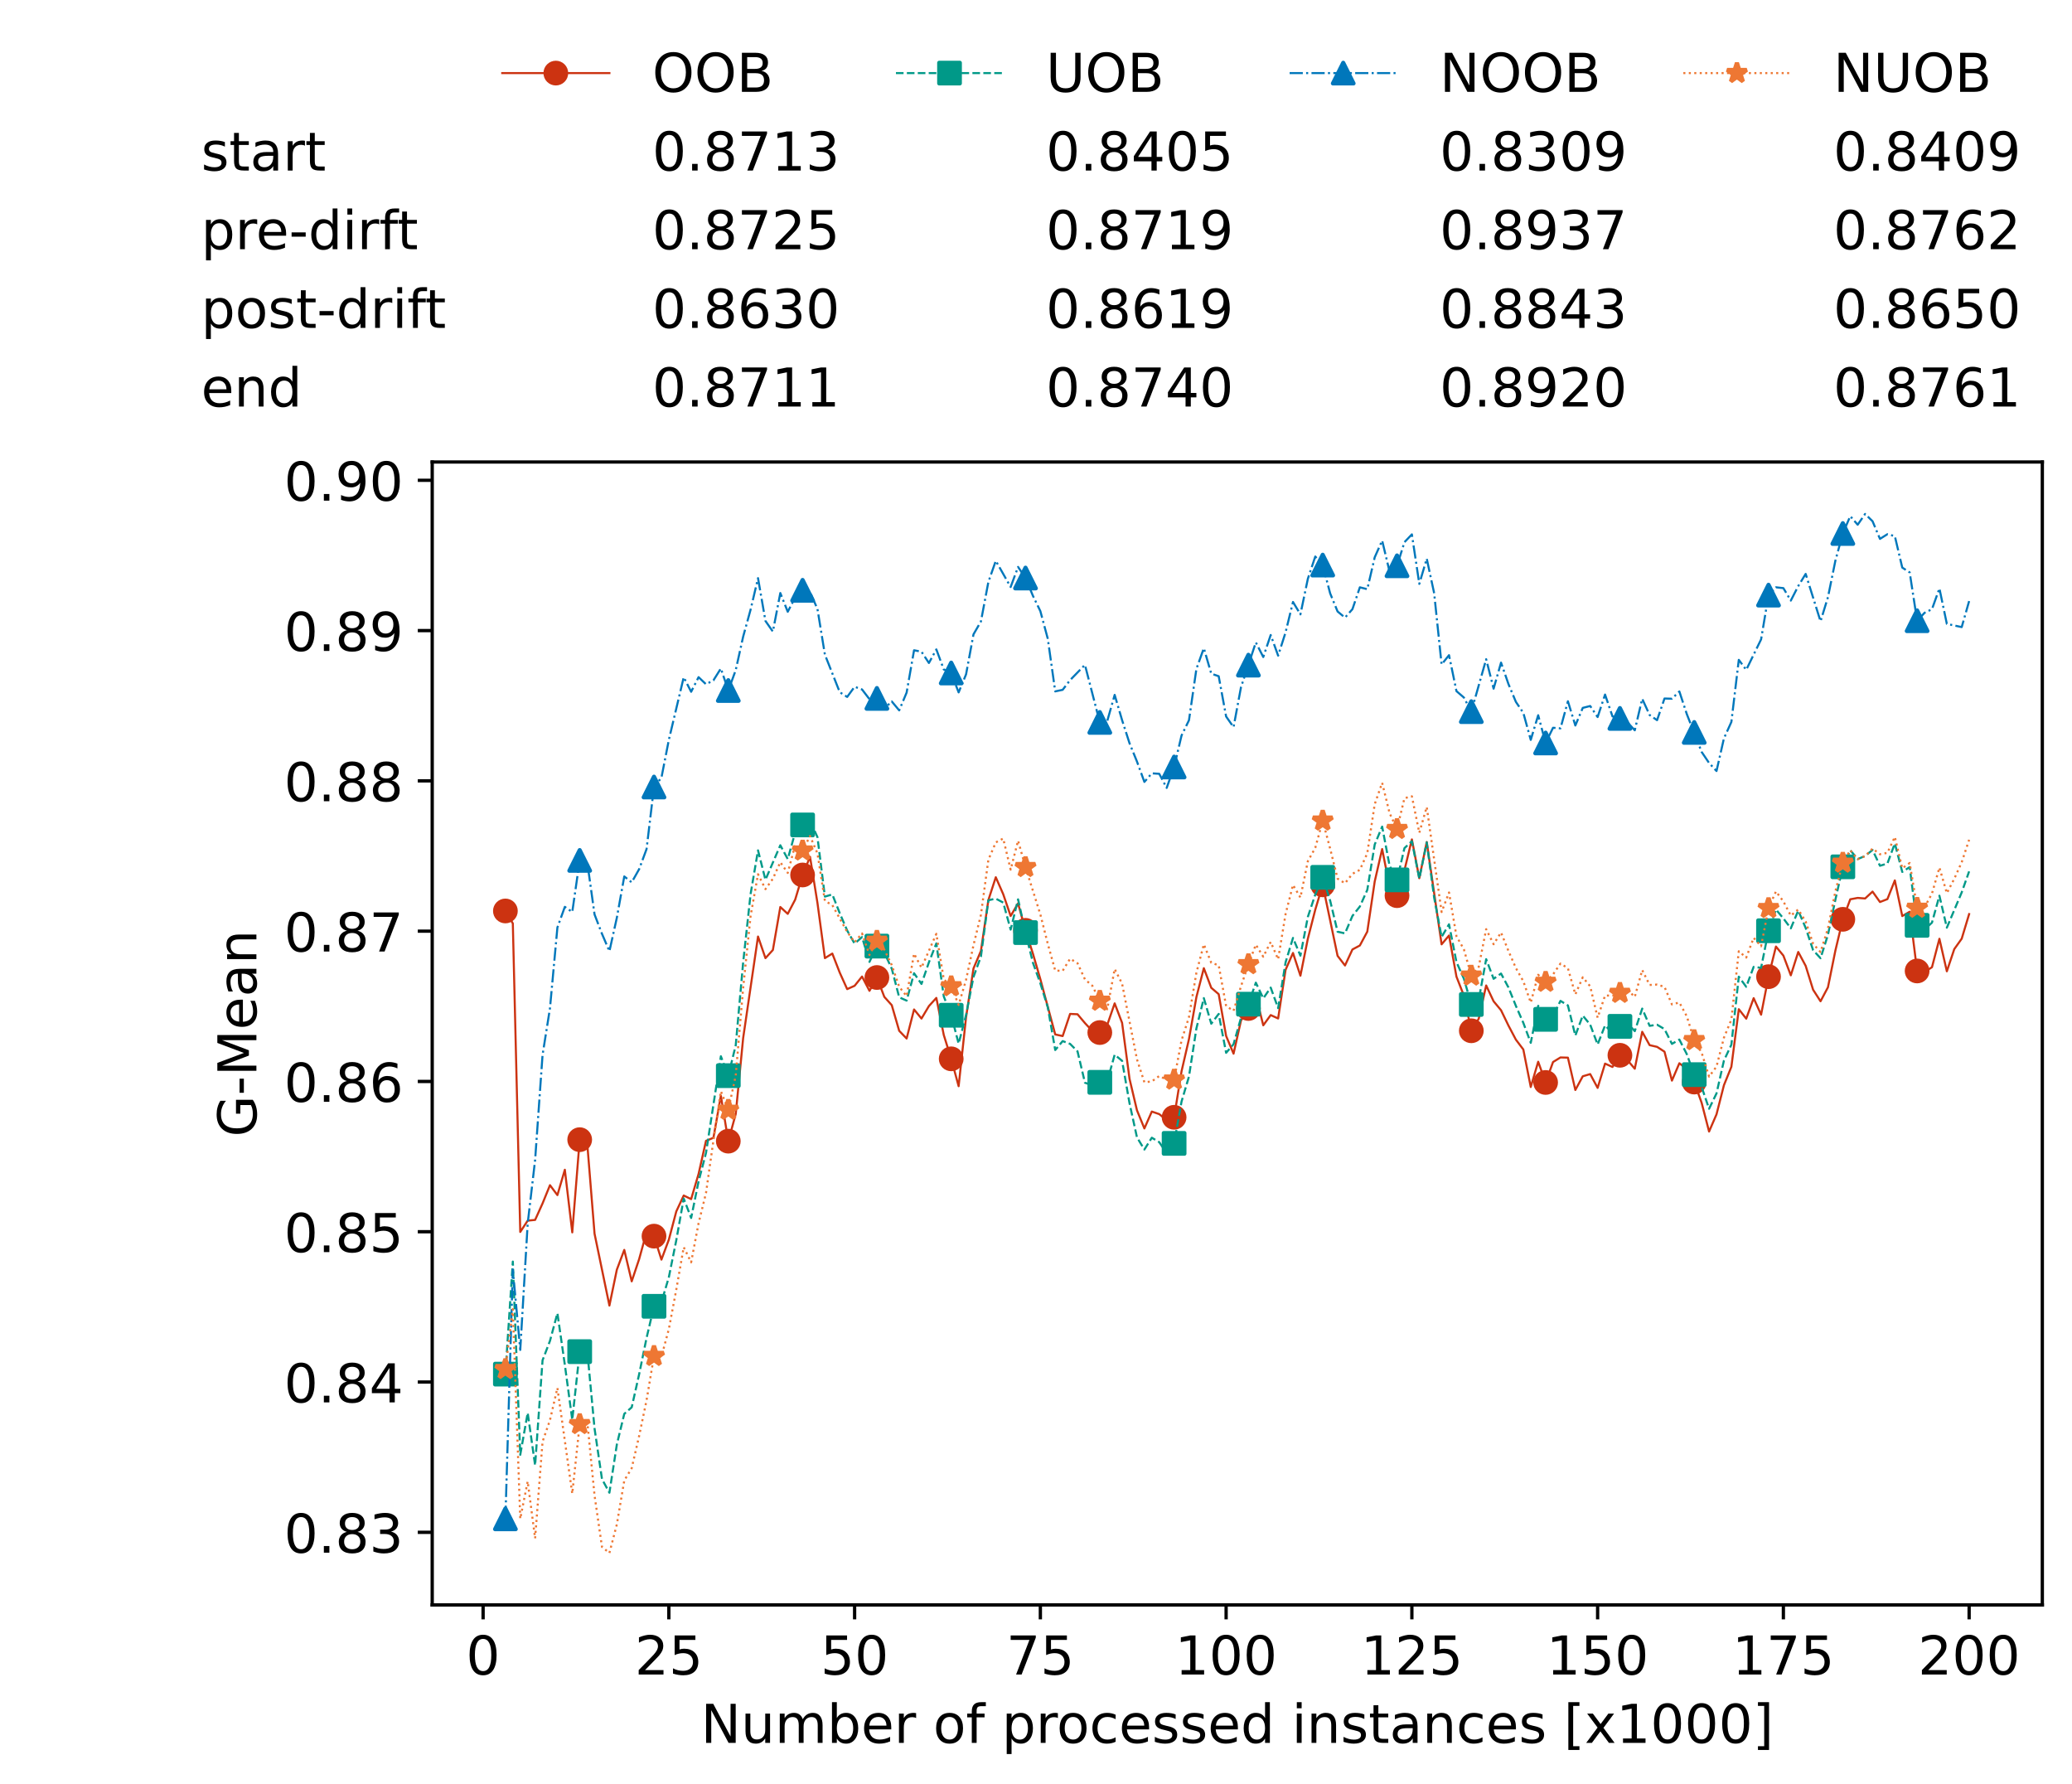 <?xml version="1.0" encoding="utf-8" standalone="no"?>
<!DOCTYPE svg PUBLIC "-//W3C//DTD SVG 1.1//EN"
  "http://www.w3.org/Graphics/SVG/1.1/DTD/svg11.dtd">
<!-- Created with matplotlib (https://matplotlib.org/) -->
<svg height="432.615pt" version="1.1" viewBox="0 0 502.65 432.615" width="502.65pt" xmlns="http://www.w3.org/2000/svg" xmlns:xlink="http://www.w3.org/1999/xlink">
 <defs>
  <style type="text/css">*{stroke-linecap:butt;stroke-linejoin:round;}</style>
 </defs>
 <g id="figure_1">
  <g id="patch_1">
   <path d="M 0 432.615 
L 502.65 432.615 
L 502.65 0 
L 0 0 
z
" style="fill:#ffffff;"/>
  </g>
  <g id="axes_1">
   <g id="patch_2">
    <path d="M 104.85 389.252 
L 495.45 389.252 
L 495.45 112.052 
L 104.85 112.052 
z
" style="fill:#ffffff;"/>
   </g>
   <g id="matplotlib.axis_1">
    <g id="xtick_1">
     <g id="line2d_1">
      <defs>
       <path d="M 0 0 
L 0 3.5 
" id="m89c2ade974" style="stroke:#000000;stroke-width:0.8;"/>
      </defs>
      <g>
       <use style="stroke:#000000;stroke-width:0.8;" x="117.197" xlink:href="#m89c2ade974" y="389.252"/>
      </g>
     </g>
     <g id="text_1">
      <!-- 0 -->
      <g transform="translate(113.061 406.13)scale(0.13 -0.13)">
       <defs>
        <path d="M 31.781 66.406 
Q 24.172 66.406 20.328 58.906 
Q 16.5 51.422 16.5 36.375 
Q 16.5 21.391 20.328 13.891 
Q 24.172 6.391 31.781 6.391 
Q 39.453 6.391 43.281 13.891 
Q 47.125 21.391 47.125 36.375 
Q 47.125 51.422 43.281 58.906 
Q 39.453 66.406 31.781 66.406 
z
M 31.781 74.219 
Q 44.047 74.219 50.516 64.516 
Q 56.984 54.828 56.984 36.375 
Q 56.984 17.969 50.516 8.266 
Q 44.047 -1.422 31.781 -1.422 
Q 19.531 -1.422 13.062 8.266 
Q 6.594 17.969 6.594 36.375 
Q 6.594 54.828 13.062 64.516 
Q 19.531 74.219 31.781 74.219 
z
" id="DejaVuSans-48"/>
       </defs>
       <use xlink:href="#DejaVuSans-48"/>
      </g>
     </g>
    </g>
    <g id="xtick_2">
     <g id="line2d_2">
      <g>
       <use style="stroke:#000000;stroke-width:0.8;" x="162.259" xlink:href="#m89c2ade974" y="389.252"/>
      </g>
     </g>
     <g id="text_2">
      <!-- 25 -->
      <g transform="translate(153.988 406.13)scale(0.13 -0.13)">
       <defs>
        <path d="M 19.188 8.297 
L 53.609 8.297 
L 53.609 0 
L 7.328 0 
L 7.328 8.297 
Q 12.938 14.109 22.625 23.891 
Q 32.328 33.688 34.812 36.531 
Q 39.547 41.844 41.422 45.531 
Q 43.312 49.219 43.312 52.781 
Q 43.312 58.594 39.234 62.25 
Q 35.156 65.922 28.609 65.922 
Q 23.969 65.922 18.812 64.312 
Q 13.672 62.703 7.812 59.422 
L 7.812 69.391 
Q 13.766 71.781 18.938 73 
Q 24.125 74.219 28.422 74.219 
Q 39.75 74.219 46.484 68.547 
Q 53.219 62.891 53.219 53.422 
Q 53.219 48.922 51.531 44.891 
Q 49.859 40.875 45.406 35.406 
Q 44.188 33.984 37.641 27.219 
Q 31.109 20.453 19.188 8.297 
z
" id="DejaVuSans-50"/>
        <path d="M 10.797 72.906 
L 49.516 72.906 
L 49.516 64.594 
L 19.828 64.594 
L 19.828 46.734 
Q 21.969 47.469 24.109 47.828 
Q 26.266 48.188 28.422 48.188 
Q 40.625 48.188 47.75 41.5 
Q 54.891 34.812 54.891 23.391 
Q 54.891 11.625 47.562 5.094 
Q 40.234 -1.422 26.906 -1.422 
Q 22.312 -1.422 17.547 -0.641 
Q 12.797 0.141 7.719 1.703 
L 7.719 11.625 
Q 12.109 9.234 16.797 8.062 
Q 21.484 6.891 26.703 6.891 
Q 35.156 6.891 40.078 11.328 
Q 45.016 15.766 45.016 23.391 
Q 45.016 31 40.078 35.438 
Q 35.156 39.891 26.703 39.891 
Q 22.75 39.891 18.812 39.016 
Q 14.891 38.141 10.797 36.281 
z
" id="DejaVuSans-53"/>
       </defs>
       <use xlink:href="#DejaVuSans-50"/>
       <use x="63.623" xlink:href="#DejaVuSans-53"/>
      </g>
     </g>
    </g>
    <g id="xtick_3">
     <g id="line2d_3">
      <g>
       <use style="stroke:#000000;stroke-width:0.8;" x="207.322" xlink:href="#m89c2ade974" y="389.252"/>
      </g>
     </g>
     <g id="text_3">
      <!-- 50 -->
      <g transform="translate(199.05 406.13)scale(0.13 -0.13)">
       <use xlink:href="#DejaVuSans-53"/>
       <use x="63.623" xlink:href="#DejaVuSans-48"/>
      </g>
     </g>
    </g>
    <g id="xtick_4">
     <g id="line2d_4">
      <g>
       <use style="stroke:#000000;stroke-width:0.8;" x="252.384" xlink:href="#m89c2ade974" y="389.252"/>
      </g>
     </g>
     <g id="text_4">
      <!-- 75 -->
      <g transform="translate(244.113 406.13)scale(0.13 -0.13)">
       <defs>
        <path d="M 8.203 72.906 
L 55.078 72.906 
L 55.078 68.703 
L 28.609 0 
L 18.312 0 
L 43.219 64.594 
L 8.203 64.594 
z
" id="DejaVuSans-55"/>
       </defs>
       <use xlink:href="#DejaVuSans-55"/>
       <use x="63.623" xlink:href="#DejaVuSans-53"/>
      </g>
     </g>
    </g>
    <g id="xtick_5">
     <g id="line2d_5">
      <g>
       <use style="stroke:#000000;stroke-width:0.8;" x="297.446" xlink:href="#m89c2ade974" y="389.252"/>
      </g>
     </g>
     <g id="text_5">
      <!-- 100 -->
      <g transform="translate(285.039 406.13)scale(0.13 -0.13)">
       <defs>
        <path d="M 12.406 8.297 
L 28.516 8.297 
L 28.516 63.922 
L 10.984 60.406 
L 10.984 69.391 
L 28.422 72.906 
L 38.281 72.906 
L 38.281 8.297 
L 54.391 8.297 
L 54.391 0 
L 12.406 0 
z
" id="DejaVuSans-49"/>
       </defs>
       <use xlink:href="#DejaVuSans-49"/>
       <use x="63.623" xlink:href="#DejaVuSans-48"/>
       <use x="127.246" xlink:href="#DejaVuSans-48"/>
      </g>
     </g>
    </g>
    <g id="xtick_6">
     <g id="line2d_6">
      <g>
       <use style="stroke:#000000;stroke-width:0.8;" x="342.509" xlink:href="#m89c2ade974" y="389.252"/>
      </g>
     </g>
     <g id="text_6">
      <!-- 125 -->
      <g transform="translate(330.102 406.13)scale(0.13 -0.13)">
       <use xlink:href="#DejaVuSans-49"/>
       <use x="63.623" xlink:href="#DejaVuSans-50"/>
       <use x="127.246" xlink:href="#DejaVuSans-53"/>
      </g>
     </g>
    </g>
    <g id="xtick_7">
     <g id="line2d_7">
      <g>
       <use style="stroke:#000000;stroke-width:0.8;" x="387.571" xlink:href="#m89c2ade974" y="389.252"/>
      </g>
     </g>
     <g id="text_7">
      <!-- 150 -->
      <g transform="translate(375.164 406.13)scale(0.13 -0.13)">
       <use xlink:href="#DejaVuSans-49"/>
       <use x="63.623" xlink:href="#DejaVuSans-53"/>
       <use x="127.246" xlink:href="#DejaVuSans-48"/>
      </g>
     </g>
    </g>
    <g id="xtick_8">
     <g id="line2d_8">
      <g>
       <use style="stroke:#000000;stroke-width:0.8;" x="432.633" xlink:href="#m89c2ade974" y="389.252"/>
      </g>
     </g>
     <g id="text_8">
      <!-- 175 -->
      <g transform="translate(420.226 406.13)scale(0.13 -0.13)">
       <use xlink:href="#DejaVuSans-49"/>
       <use x="63.623" xlink:href="#DejaVuSans-55"/>
       <use x="127.246" xlink:href="#DejaVuSans-53"/>
      </g>
     </g>
    </g>
    <g id="xtick_9">
     <g id="line2d_9">
      <g>
       <use style="stroke:#000000;stroke-width:0.8;" x="477.695" xlink:href="#m89c2ade974" y="389.252"/>
      </g>
     </g>
     <g id="text_9">
      <!-- 200 -->
      <g transform="translate(465.289 406.13)scale(0.13 -0.13)">
       <use xlink:href="#DejaVuSans-50"/>
       <use x="63.623" xlink:href="#DejaVuSans-48"/>
       <use x="127.246" xlink:href="#DejaVuSans-48"/>
      </g>
     </g>
    </g>
    <g id="text_10">
     <!-- Number of processed instances [x1000] -->
     <g transform="translate(170.025 422.711)scale(0.13 -0.13)">
      <defs>
       <path d="M 9.812 72.906 
L 23.094 72.906 
L 55.422 11.922 
L 55.422 72.906 
L 64.984 72.906 
L 64.984 0 
L 51.703 0 
L 19.391 60.984 
L 19.391 0 
L 9.812 0 
z
" id="DejaVuSans-78"/>
       <path d="M 8.5 21.578 
L 8.5 54.688 
L 17.484 54.688 
L 17.484 21.922 
Q 17.484 14.156 20.5 10.266 
Q 23.531 6.391 29.594 6.391 
Q 36.859 6.391 41.078 11.031 
Q 45.312 15.672 45.312 23.688 
L 45.312 54.688 
L 54.297 54.688 
L 54.297 0 
L 45.312 0 
L 45.312 8.406 
Q 42.047 3.422 37.719 1 
Q 33.406 -1.422 27.688 -1.422 
Q 18.266 -1.422 13.375 4.438 
Q 8.5 10.297 8.5 21.578 
z
M 31.109 56 
z
" id="DejaVuSans-117"/>
       <path d="M 52 44.188 
Q 55.375 50.25 60.062 53.125 
Q 64.75 56 71.094 56 
Q 79.641 56 84.281 50.016 
Q 88.922 44.047 88.922 33.016 
L 88.922 0 
L 79.891 0 
L 79.891 32.719 
Q 79.891 40.578 77.094 44.375 
Q 74.312 48.188 68.609 48.188 
Q 61.625 48.188 57.562 43.547 
Q 53.516 38.922 53.516 30.906 
L 53.516 0 
L 44.484 0 
L 44.484 32.719 
Q 44.484 40.625 41.703 44.406 
Q 38.922 48.188 33.109 48.188 
Q 26.219 48.188 22.156 43.531 
Q 18.109 38.875 18.109 30.906 
L 18.109 0 
L 9.078 0 
L 9.078 54.688 
L 18.109 54.688 
L 18.109 46.188 
Q 21.188 51.219 25.484 53.609 
Q 29.781 56 35.688 56 
Q 41.656 56 45.828 52.969 
Q 50 49.953 52 44.188 
z
" id="DejaVuSans-109"/>
       <path d="M 48.688 27.297 
Q 48.688 37.203 44.609 42.844 
Q 40.531 48.484 33.406 48.484 
Q 26.266 48.484 22.188 42.844 
Q 18.109 37.203 18.109 27.297 
Q 18.109 17.391 22.188 11.75 
Q 26.266 6.109 33.406 6.109 
Q 40.531 6.109 44.609 11.75 
Q 48.688 17.391 48.688 27.297 
z
M 18.109 46.391 
Q 20.953 51.266 25.266 53.625 
Q 29.594 56 35.594 56 
Q 45.562 56 51.781 48.094 
Q 58.016 40.188 58.016 27.297 
Q 58.016 14.406 51.781 6.484 
Q 45.562 -1.422 35.594 -1.422 
Q 29.594 -1.422 25.266 0.953 
Q 20.953 3.328 18.109 8.203 
L 18.109 0 
L 9.078 0 
L 9.078 75.984 
L 18.109 75.984 
z
" id="DejaVuSans-98"/>
       <path d="M 56.203 29.594 
L 56.203 25.203 
L 14.891 25.203 
Q 15.484 15.922 20.484 11.062 
Q 25.484 6.203 34.422 6.203 
Q 39.594 6.203 44.453 7.469 
Q 49.312 8.734 54.109 11.281 
L 54.109 2.781 
Q 49.266 0.734 44.188 -0.344 
Q 39.109 -1.422 33.891 -1.422 
Q 20.797 -1.422 13.156 6.188 
Q 5.516 13.812 5.516 26.812 
Q 5.516 40.234 12.766 48.109 
Q 20.016 56 32.328 56 
Q 43.359 56 49.781 48.891 
Q 56.203 41.797 56.203 29.594 
z
M 47.219 32.234 
Q 47.125 39.594 43.094 43.984 
Q 39.062 48.391 32.422 48.391 
Q 24.906 48.391 20.391 44.141 
Q 15.875 39.891 15.188 32.172 
z
" id="DejaVuSans-101"/>
       <path d="M 41.109 46.297 
Q 39.594 47.172 37.812 47.578 
Q 36.031 48 33.891 48 
Q 26.266 48 22.188 43.047 
Q 18.109 38.094 18.109 28.812 
L 18.109 0 
L 9.078 0 
L 9.078 54.688 
L 18.109 54.688 
L 18.109 46.188 
Q 20.953 51.172 25.484 53.578 
Q 30.031 56 36.531 56 
Q 37.453 56 38.578 55.875 
Q 39.703 55.766 41.062 55.516 
z
" id="DejaVuSans-114"/>
       <path id="DejaVuSans-32"/>
       <path d="M 30.609 48.391 
Q 23.391 48.391 19.188 42.75 
Q 14.984 37.109 14.984 27.297 
Q 14.984 17.484 19.156 11.844 
Q 23.344 6.203 30.609 6.203 
Q 37.797 6.203 41.984 11.859 
Q 46.188 17.531 46.188 27.297 
Q 46.188 37.016 41.984 42.703 
Q 37.797 48.391 30.609 48.391 
z
M 30.609 56 
Q 42.328 56 49.016 48.375 
Q 55.719 40.766 55.719 27.297 
Q 55.719 13.875 49.016 6.219 
Q 42.328 -1.422 30.609 -1.422 
Q 18.844 -1.422 12.172 6.219 
Q 5.516 13.875 5.516 27.297 
Q 5.516 40.766 12.172 48.375 
Q 18.844 56 30.609 56 
z
" id="DejaVuSans-111"/>
       <path d="M 37.109 75.984 
L 37.109 68.5 
L 28.516 68.5 
Q 23.688 68.5 21.797 66.547 
Q 19.922 64.594 19.922 59.516 
L 19.922 54.688 
L 34.719 54.688 
L 34.719 47.703 
L 19.922 47.703 
L 19.922 0 
L 10.891 0 
L 10.891 47.703 
L 2.297 47.703 
L 2.297 54.688 
L 10.891 54.688 
L 10.891 58.5 
Q 10.891 67.625 15.141 71.797 
Q 19.391 75.984 28.609 75.984 
z
" id="DejaVuSans-102"/>
       <path d="M 18.109 8.203 
L 18.109 -20.797 
L 9.078 -20.797 
L 9.078 54.688 
L 18.109 54.688 
L 18.109 46.391 
Q 20.953 51.266 25.266 53.625 
Q 29.594 56 35.594 56 
Q 45.562 56 51.781 48.094 
Q 58.016 40.188 58.016 27.297 
Q 58.016 14.406 51.781 6.484 
Q 45.562 -1.422 35.594 -1.422 
Q 29.594 -1.422 25.266 0.953 
Q 20.953 3.328 18.109 8.203 
z
M 48.688 27.297 
Q 48.688 37.203 44.609 42.844 
Q 40.531 48.484 33.406 48.484 
Q 26.266 48.484 22.188 42.844 
Q 18.109 37.203 18.109 27.297 
Q 18.109 17.391 22.188 11.75 
Q 26.266 6.109 33.406 6.109 
Q 40.531 6.109 44.609 11.75 
Q 48.688 17.391 48.688 27.297 
z
" id="DejaVuSans-112"/>
       <path d="M 48.781 52.594 
L 48.781 44.188 
Q 44.969 46.297 41.141 47.344 
Q 37.312 48.391 33.406 48.391 
Q 24.656 48.391 19.812 42.844 
Q 14.984 37.312 14.984 27.297 
Q 14.984 17.281 19.812 11.734 
Q 24.656 6.203 33.406 6.203 
Q 37.312 6.203 41.141 7.25 
Q 44.969 8.297 48.781 10.406 
L 48.781 2.094 
Q 45.016 0.344 40.984 -0.531 
Q 36.969 -1.422 32.422 -1.422 
Q 20.062 -1.422 12.781 6.344 
Q 5.516 14.109 5.516 27.297 
Q 5.516 40.672 12.859 48.328 
Q 20.219 56 33.016 56 
Q 37.156 56 41.109 55.141 
Q 45.062 54.297 48.781 52.594 
z
" id="DejaVuSans-99"/>
       <path d="M 44.281 53.078 
L 44.281 44.578 
Q 40.484 46.531 36.375 47.5 
Q 32.281 48.484 27.875 48.484 
Q 21.188 48.484 17.844 46.438 
Q 14.5 44.391 14.5 40.281 
Q 14.5 37.156 16.891 35.375 
Q 19.281 33.594 26.516 31.984 
L 29.594 31.297 
Q 39.156 29.25 43.188 25.516 
Q 47.219 21.781 47.219 15.094 
Q 47.219 7.469 41.188 3.016 
Q 35.156 -1.422 24.609 -1.422 
Q 20.219 -1.422 15.453 -0.562 
Q 10.688 0.297 5.422 2 
L 5.422 11.281 
Q 10.406 8.688 15.234 7.391 
Q 20.062 6.109 24.812 6.109 
Q 31.156 6.109 34.562 8.281 
Q 37.984 10.453 37.984 14.406 
Q 37.984 18.062 35.516 20.016 
Q 33.062 21.969 24.703 23.781 
L 21.578 24.516 
Q 13.234 26.266 9.516 29.906 
Q 5.812 33.547 5.812 39.891 
Q 5.812 47.609 11.281 51.797 
Q 16.75 56 26.812 56 
Q 31.781 56 36.172 55.266 
Q 40.578 54.547 44.281 53.078 
z
" id="DejaVuSans-115"/>
       <path d="M 45.406 46.391 
L 45.406 75.984 
L 54.391 75.984 
L 54.391 0 
L 45.406 0 
L 45.406 8.203 
Q 42.578 3.328 38.25 0.953 
Q 33.938 -1.422 27.875 -1.422 
Q 17.969 -1.422 11.734 6.484 
Q 5.516 14.406 5.516 27.297 
Q 5.516 40.188 11.734 48.094 
Q 17.969 56 27.875 56 
Q 33.938 56 38.25 53.625 
Q 42.578 51.266 45.406 46.391 
z
M 14.797 27.297 
Q 14.797 17.391 18.875 11.75 
Q 22.953 6.109 30.078 6.109 
Q 37.203 6.109 41.297 11.75 
Q 45.406 17.391 45.406 27.297 
Q 45.406 37.203 41.297 42.844 
Q 37.203 48.484 30.078 48.484 
Q 22.953 48.484 18.875 42.844 
Q 14.797 37.203 14.797 27.297 
z
" id="DejaVuSans-100"/>
       <path d="M 9.422 54.688 
L 18.406 54.688 
L 18.406 0 
L 9.422 0 
z
M 9.422 75.984 
L 18.406 75.984 
L 18.406 64.594 
L 9.422 64.594 
z
" id="DejaVuSans-105"/>
       <path d="M 54.891 33.016 
L 54.891 0 
L 45.906 0 
L 45.906 32.719 
Q 45.906 40.484 42.875 44.328 
Q 39.844 48.188 33.797 48.188 
Q 26.516 48.188 22.312 43.547 
Q 18.109 38.922 18.109 30.906 
L 18.109 0 
L 9.078 0 
L 9.078 54.688 
L 18.109 54.688 
L 18.109 46.188 
Q 21.344 51.125 25.703 53.562 
Q 30.078 56 35.797 56 
Q 45.219 56 50.047 50.172 
Q 54.891 44.344 54.891 33.016 
z
" id="DejaVuSans-110"/>
       <path d="M 18.312 70.219 
L 18.312 54.688 
L 36.812 54.688 
L 36.812 47.703 
L 18.312 47.703 
L 18.312 18.016 
Q 18.312 11.328 20.141 9.422 
Q 21.969 7.516 27.594 7.516 
L 36.812 7.516 
L 36.812 0 
L 27.594 0 
Q 17.188 0 13.234 3.875 
Q 9.281 7.766 9.281 18.016 
L 9.281 47.703 
L 2.688 47.703 
L 2.688 54.688 
L 9.281 54.688 
L 9.281 70.219 
z
" id="DejaVuSans-116"/>
       <path d="M 34.281 27.484 
Q 23.391 27.484 19.188 25 
Q 14.984 22.516 14.984 16.5 
Q 14.984 11.719 18.141 8.906 
Q 21.297 6.109 26.703 6.109 
Q 34.188 6.109 38.703 11.406 
Q 43.219 16.703 43.219 25.484 
L 43.219 27.484 
z
M 52.203 31.203 
L 52.203 0 
L 43.219 0 
L 43.219 8.297 
Q 40.141 3.328 35.547 0.953 
Q 30.953 -1.422 24.312 -1.422 
Q 15.922 -1.422 10.953 3.297 
Q 6 8.016 6 15.922 
Q 6 25.141 12.172 29.828 
Q 18.359 34.516 30.609 34.516 
L 43.219 34.516 
L 43.219 35.406 
Q 43.219 41.609 39.141 45 
Q 35.062 48.391 27.688 48.391 
Q 23 48.391 18.547 47.266 
Q 14.109 46.141 10.016 43.891 
L 10.016 52.203 
Q 14.938 54.109 19.578 55.047 
Q 24.219 56 28.609 56 
Q 40.484 56 46.344 49.844 
Q 52.203 43.703 52.203 31.203 
z
" id="DejaVuSans-97"/>
       <path d="M 8.594 75.984 
L 29.297 75.984 
L 29.297 69 
L 17.578 69 
L 17.578 -6.203 
L 29.297 -6.203 
L 29.297 -13.188 
L 8.594 -13.188 
z
" id="DejaVuSans-91"/>
       <path d="M 54.891 54.688 
L 35.109 28.078 
L 55.906 0 
L 45.312 0 
L 29.391 21.484 
L 13.484 0 
L 2.875 0 
L 24.125 28.609 
L 4.688 54.688 
L 15.281 54.688 
L 29.781 35.203 
L 44.281 54.688 
z
" id="DejaVuSans-120"/>
       <path d="M 30.422 75.984 
L 30.422 -13.188 
L 9.719 -13.188 
L 9.719 -6.203 
L 21.391 -6.203 
L 21.391 69 
L 9.719 69 
L 9.719 75.984 
z
" id="DejaVuSans-93"/>
      </defs>
      <use xlink:href="#DejaVuSans-78"/>
      <use x="74.805" xlink:href="#DejaVuSans-117"/>
      <use x="138.184" xlink:href="#DejaVuSans-109"/>
      <use x="235.596" xlink:href="#DejaVuSans-98"/>
      <use x="299.072" xlink:href="#DejaVuSans-101"/>
      <use x="360.596" xlink:href="#DejaVuSans-114"/>
      <use x="401.709" xlink:href="#DejaVuSans-32"/>
      <use x="433.496" xlink:href="#DejaVuSans-111"/>
      <use x="494.678" xlink:href="#DejaVuSans-102"/>
      <use x="529.883" xlink:href="#DejaVuSans-32"/>
      <use x="561.67" xlink:href="#DejaVuSans-112"/>
      <use x="625.146" xlink:href="#DejaVuSans-114"/>
      <use x="664.01" xlink:href="#DejaVuSans-111"/>
      <use x="725.191" xlink:href="#DejaVuSans-99"/>
      <use x="780.172" xlink:href="#DejaVuSans-101"/>
      <use x="841.695" xlink:href="#DejaVuSans-115"/>
      <use x="893.795" xlink:href="#DejaVuSans-115"/>
      <use x="945.895" xlink:href="#DejaVuSans-101"/>
      <use x="1007.418" xlink:href="#DejaVuSans-100"/>
      <use x="1070.895" xlink:href="#DejaVuSans-32"/>
      <use x="1102.682" xlink:href="#DejaVuSans-105"/>
      <use x="1130.465" xlink:href="#DejaVuSans-110"/>
      <use x="1193.844" xlink:href="#DejaVuSans-115"/>
      <use x="1245.943" xlink:href="#DejaVuSans-116"/>
      <use x="1285.152" xlink:href="#DejaVuSans-97"/>
      <use x="1346.432" xlink:href="#DejaVuSans-110"/>
      <use x="1409.811" xlink:href="#DejaVuSans-99"/>
      <use x="1464.791" xlink:href="#DejaVuSans-101"/>
      <use x="1526.314" xlink:href="#DejaVuSans-115"/>
      <use x="1578.414" xlink:href="#DejaVuSans-32"/>
      <use x="1610.201" xlink:href="#DejaVuSans-91"/>
      <use x="1649.215" xlink:href="#DejaVuSans-120"/>
      <use x="1708.395" xlink:href="#DejaVuSans-49"/>
      <use x="1772.018" xlink:href="#DejaVuSans-48"/>
      <use x="1835.641" xlink:href="#DejaVuSans-48"/>
      <use x="1899.264" xlink:href="#DejaVuSans-48"/>
      <use x="1962.887" xlink:href="#DejaVuSans-93"/>
     </g>
    </g>
   </g>
   <g id="matplotlib.axis_2">
    <g id="ytick_1">
     <g id="line2d_10">
      <defs>
       <path d="M 0 0 
L -3.5 0 
" id="mc648f1f8ed" style="stroke:#000000;stroke-width:0.8;"/>
      </defs>
      <g>
       <use style="stroke:#000000;stroke-width:0.8;" x="104.85" xlink:href="#mc648f1f8ed" y="371.639"/>
      </g>
     </g>
     <g id="text_11">
      <!-- 0.83 -->
      <g transform="translate(68.905 376.578)scale(0.13 -0.13)">
       <defs>
        <path d="M 10.688 12.406 
L 21 12.406 
L 21 0 
L 10.688 0 
z
" id="DejaVuSans-46"/>
        <path d="M 31.781 34.625 
Q 24.75 34.625 20.719 30.859 
Q 16.703 27.094 16.703 20.516 
Q 16.703 13.922 20.719 10.156 
Q 24.75 6.391 31.781 6.391 
Q 38.812 6.391 42.859 10.172 
Q 46.922 13.969 46.922 20.516 
Q 46.922 27.094 42.891 30.859 
Q 38.875 34.625 31.781 34.625 
z
M 21.922 38.812 
Q 15.578 40.375 12.031 44.719 
Q 8.5 49.078 8.5 55.328 
Q 8.5 64.062 14.719 69.141 
Q 20.953 74.219 31.781 74.219 
Q 42.672 74.219 48.875 69.141 
Q 55.078 64.062 55.078 55.328 
Q 55.078 49.078 51.531 44.719 
Q 48 40.375 41.703 38.812 
Q 48.828 37.156 52.797 32.312 
Q 56.781 27.484 56.781 20.516 
Q 56.781 9.906 50.312 4.234 
Q 43.844 -1.422 31.781 -1.422 
Q 19.734 -1.422 13.25 4.234 
Q 6.781 9.906 6.781 20.516 
Q 6.781 27.484 10.781 32.312 
Q 14.797 37.156 21.922 38.812 
z
M 18.312 54.391 
Q 18.312 48.734 21.844 45.562 
Q 25.391 42.391 31.781 42.391 
Q 38.141 42.391 41.719 45.562 
Q 45.312 48.734 45.312 54.391 
Q 45.312 60.062 41.719 63.234 
Q 38.141 66.406 31.781 66.406 
Q 25.391 66.406 21.844 63.234 
Q 18.312 60.062 18.312 54.391 
z
" id="DejaVuSans-56"/>
        <path d="M 40.578 39.312 
Q 47.656 37.797 51.625 33 
Q 55.609 28.219 55.609 21.188 
Q 55.609 10.406 48.188 4.484 
Q 40.766 -1.422 27.094 -1.422 
Q 22.516 -1.422 17.656 -0.516 
Q 12.797 0.391 7.625 2.203 
L 7.625 11.719 
Q 11.719 9.328 16.594 8.109 
Q 21.484 6.891 26.812 6.891 
Q 36.078 6.891 40.938 10.547 
Q 45.797 14.203 45.797 21.188 
Q 45.797 27.641 41.281 31.266 
Q 36.766 34.906 28.719 34.906 
L 20.219 34.906 
L 20.219 43.016 
L 29.109 43.016 
Q 36.375 43.016 40.234 45.922 
Q 44.094 48.828 44.094 54.297 
Q 44.094 59.906 40.109 62.906 
Q 36.141 65.922 28.719 65.922 
Q 24.656 65.922 20.016 65.031 
Q 15.375 64.156 9.812 62.312 
L 9.812 71.094 
Q 15.438 72.656 20.344 73.438 
Q 25.25 74.219 29.594 74.219 
Q 40.828 74.219 47.359 69.109 
Q 53.906 64.016 53.906 55.328 
Q 53.906 49.266 50.438 45.094 
Q 46.969 40.922 40.578 39.312 
z
" id="DejaVuSans-51"/>
       </defs>
       <use xlink:href="#DejaVuSans-48"/>
       <use x="63.623" xlink:href="#DejaVuSans-46"/>
       <use x="95.41" xlink:href="#DejaVuSans-56"/>
       <use x="159.033" xlink:href="#DejaVuSans-51"/>
      </g>
     </g>
    </g>
    <g id="ytick_2">
     <g id="line2d_11">
      <g>
       <use style="stroke:#000000;stroke-width:0.8;" x="104.85" xlink:href="#mc648f1f8ed" y="335.188"/>
      </g>
     </g>
     <g id="text_12">
      <!-- 0.84 -->
      <g transform="translate(68.905 340.127)scale(0.13 -0.13)">
       <defs>
        <path d="M 37.797 64.312 
L 12.891 25.391 
L 37.797 25.391 
z
M 35.203 72.906 
L 47.609 72.906 
L 47.609 25.391 
L 58.016 25.391 
L 58.016 17.188 
L 47.609 17.188 
L 47.609 0 
L 37.797 0 
L 37.797 17.188 
L 4.891 17.188 
L 4.891 26.703 
z
" id="DejaVuSans-52"/>
       </defs>
       <use xlink:href="#DejaVuSans-48"/>
       <use x="63.623" xlink:href="#DejaVuSans-46"/>
       <use x="95.41" xlink:href="#DejaVuSans-56"/>
       <use x="159.033" xlink:href="#DejaVuSans-52"/>
      </g>
     </g>
    </g>
    <g id="ytick_3">
     <g id="line2d_12">
      <g>
       <use style="stroke:#000000;stroke-width:0.8;" x="104.85" xlink:href="#mc648f1f8ed" y="298.738"/>
      </g>
     </g>
     <g id="text_13">
      <!-- 0.85 -->
      <g transform="translate(68.905 303.677)scale(0.13 -0.13)">
       <use xlink:href="#DejaVuSans-48"/>
       <use x="63.623" xlink:href="#DejaVuSans-46"/>
       <use x="95.41" xlink:href="#DejaVuSans-56"/>
       <use x="159.033" xlink:href="#DejaVuSans-53"/>
      </g>
     </g>
    </g>
    <g id="ytick_4">
     <g id="line2d_13">
      <g>
       <use style="stroke:#000000;stroke-width:0.8;" x="104.85" xlink:href="#mc648f1f8ed" y="262.288"/>
      </g>
     </g>
     <g id="text_14">
      <!-- 0.86 -->
      <g transform="translate(68.905 267.227)scale(0.13 -0.13)">
       <defs>
        <path d="M 33.016 40.375 
Q 26.375 40.375 22.484 35.828 
Q 18.609 31.297 18.609 23.391 
Q 18.609 15.531 22.484 10.953 
Q 26.375 6.391 33.016 6.391 
Q 39.656 6.391 43.531 10.953 
Q 47.406 15.531 47.406 23.391 
Q 47.406 31.297 43.531 35.828 
Q 39.656 40.375 33.016 40.375 
z
M 52.594 71.297 
L 52.594 62.312 
Q 48.875 64.062 45.094 64.984 
Q 41.312 65.922 37.594 65.922 
Q 27.828 65.922 22.672 59.328 
Q 17.531 52.734 16.797 39.406 
Q 19.672 43.656 24.016 45.922 
Q 28.375 48.188 33.594 48.188 
Q 44.578 48.188 50.953 41.516 
Q 57.328 34.859 57.328 23.391 
Q 57.328 12.156 50.688 5.359 
Q 44.047 -1.422 33.016 -1.422 
Q 20.359 -1.422 13.672 8.266 
Q 6.984 17.969 6.984 36.375 
Q 6.984 53.656 15.188 63.938 
Q 23.391 74.219 37.203 74.219 
Q 40.922 74.219 44.703 73.484 
Q 48.484 72.75 52.594 71.297 
z
" id="DejaVuSans-54"/>
       </defs>
       <use xlink:href="#DejaVuSans-48"/>
       <use x="63.623" xlink:href="#DejaVuSans-46"/>
       <use x="95.41" xlink:href="#DejaVuSans-56"/>
       <use x="159.033" xlink:href="#DejaVuSans-54"/>
      </g>
     </g>
    </g>
    <g id="ytick_5">
     <g id="line2d_14">
      <g>
       <use style="stroke:#000000;stroke-width:0.8;" x="104.85" xlink:href="#mc648f1f8ed" y="225.837"/>
      </g>
     </g>
     <g id="text_15">
      <!-- 0.87 -->
      <g transform="translate(68.905 230.776)scale(0.13 -0.13)">
       <use xlink:href="#DejaVuSans-48"/>
       <use x="63.623" xlink:href="#DejaVuSans-46"/>
       <use x="95.41" xlink:href="#DejaVuSans-56"/>
       <use x="159.033" xlink:href="#DejaVuSans-55"/>
      </g>
     </g>
    </g>
    <g id="ytick_6">
     <g id="line2d_15">
      <g>
       <use style="stroke:#000000;stroke-width:0.8;" x="104.85" xlink:href="#mc648f1f8ed" y="189.387"/>
      </g>
     </g>
     <g id="text_16">
      <!-- 0.88 -->
      <g transform="translate(68.905 194.326)scale(0.13 -0.13)">
       <use xlink:href="#DejaVuSans-48"/>
       <use x="63.623" xlink:href="#DejaVuSans-46"/>
       <use x="95.41" xlink:href="#DejaVuSans-56"/>
       <use x="159.033" xlink:href="#DejaVuSans-56"/>
      </g>
     </g>
    </g>
    <g id="ytick_7">
     <g id="line2d_16">
      <g>
       <use style="stroke:#000000;stroke-width:0.8;" x="104.85" xlink:href="#mc648f1f8ed" y="152.937"/>
      </g>
     </g>
     <g id="text_17">
      <!-- 0.89 -->
      <g transform="translate(68.905 157.876)scale(0.13 -0.13)">
       <defs>
        <path d="M 10.984 1.516 
L 10.984 10.5 
Q 14.703 8.734 18.5 7.812 
Q 22.312 6.891 25.984 6.891 
Q 35.75 6.891 40.891 13.453 
Q 46.047 20.016 46.781 33.406 
Q 43.953 29.203 39.594 26.953 
Q 35.25 24.703 29.984 24.703 
Q 19.047 24.703 12.672 31.312 
Q 6.297 37.938 6.297 49.422 
Q 6.297 60.641 12.938 67.422 
Q 19.578 74.219 30.609 74.219 
Q 43.266 74.219 49.922 64.516 
Q 56.594 54.828 56.594 36.375 
Q 56.594 19.141 48.406 8.859 
Q 40.234 -1.422 26.422 -1.422 
Q 22.703 -1.422 18.891 -0.688 
Q 15.094 0.047 10.984 1.516 
z
M 30.609 32.422 
Q 37.25 32.422 41.125 36.953 
Q 45.016 41.5 45.016 49.422 
Q 45.016 57.281 41.125 61.844 
Q 37.25 66.406 30.609 66.406 
Q 23.969 66.406 20.094 61.844 
Q 16.219 57.281 16.219 49.422 
Q 16.219 41.5 20.094 36.953 
Q 23.969 32.422 30.609 32.422 
z
" id="DejaVuSans-57"/>
       </defs>
       <use xlink:href="#DejaVuSans-48"/>
       <use x="63.623" xlink:href="#DejaVuSans-46"/>
       <use x="95.41" xlink:href="#DejaVuSans-56"/>
       <use x="159.033" xlink:href="#DejaVuSans-57"/>
      </g>
     </g>
    </g>
    <g id="ytick_8">
     <g id="line2d_17">
      <g>
       <use style="stroke:#000000;stroke-width:0.8;" x="104.85" xlink:href="#mc648f1f8ed" y="116.486"/>
      </g>
     </g>
     <g id="text_18">
      <!-- 0.90 -->
      <g transform="translate(68.905 121.425)scale(0.13 -0.13)">
       <use xlink:href="#DejaVuSans-48"/>
       <use x="63.623" xlink:href="#DejaVuSans-46"/>
       <use x="95.41" xlink:href="#DejaVuSans-57"/>
       <use x="159.033" xlink:href="#DejaVuSans-48"/>
      </g>
     </g>
    </g>
    <g id="text_19">
     <!-- G-Mean -->
     <g transform="translate(62.201 275.744)rotate(-90)scale(0.13 -0.13)">
      <defs>
       <path d="M 59.516 10.406 
L 59.516 29.984 
L 43.406 29.984 
L 43.406 38.094 
L 69.281 38.094 
L 69.281 6.781 
Q 63.578 2.734 56.688 0.656 
Q 49.812 -1.422 42 -1.422 
Q 24.906 -1.422 15.25 8.562 
Q 5.609 18.562 5.609 36.375 
Q 5.609 54.25 15.25 64.234 
Q 24.906 74.219 42 74.219 
Q 49.125 74.219 55.547 72.453 
Q 61.969 70.703 67.391 67.281 
L 67.391 56.781 
Q 61.922 61.422 55.766 63.766 
Q 49.609 66.109 42.828 66.109 
Q 29.438 66.109 22.719 58.641 
Q 16.016 51.172 16.016 36.375 
Q 16.016 21.625 22.719 14.156 
Q 29.438 6.688 42.828 6.688 
Q 48.047 6.688 52.141 7.594 
Q 56.25 8.5 59.516 10.406 
z
" id="DejaVuSans-71"/>
       <path d="M 4.891 31.391 
L 31.203 31.391 
L 31.203 23.391 
L 4.891 23.391 
z
" id="DejaVuSans-45"/>
       <path d="M 9.812 72.906 
L 24.516 72.906 
L 43.109 23.297 
L 61.812 72.906 
L 76.516 72.906 
L 76.516 0 
L 66.891 0 
L 66.891 64.016 
L 48.094 14.016 
L 38.188 14.016 
L 19.391 64.016 
L 19.391 0 
L 9.812 0 
z
" id="DejaVuSans-77"/>
      </defs>
      <use xlink:href="#DejaVuSans-71"/>
      <use x="77.49" xlink:href="#DejaVuSans-45"/>
      <use x="113.574" xlink:href="#DejaVuSans-77"/>
      <use x="199.854" xlink:href="#DejaVuSans-101"/>
      <use x="261.377" xlink:href="#DejaVuSans-97"/>
      <use x="322.656" xlink:href="#DejaVuSans-110"/>
     </g>
    </g>
   </g>
   <g id="line2d_18"/>
   <g id="line2d_19"/>
   <g id="line2d_20"/>
   <g id="line2d_21"/>
   <g id="line2d_22"/>
   <g id="line2d_23">
    <path clip-path="url(#paa678ee257)" d="M 122.605 220.939 
L 124.407 223.961 
L 126.21 298.788 
L 128.012 296.047 
L 129.815 295.871 
L 131.617 291.877 
L 133.419 287.445 
L 135.222 289.853 
L 137.024 283.705 
L 138.827 298.897 
L 140.629 276.409 
L 142.432 276.983 
L 144.234 299.224 
L 147.839 316.642 
L 149.642 307.936 
L 151.444 303.144 
L 153.247 310.766 
L 155.049 305.383 
L 156.852 298.835 
L 158.654 299.807 
L 160.457 305.501 
L 162.259 300.644 
L 164.062 293.815 
L 165.864 289.952 
L 167.667 290.825 
L 169.469 284.711 
L 171.272 276.685 
L 173.074 275.954 
L 174.877 265.764 
L 176.679 276.769 
L 178.482 270.18 
L 180.284 251.759 
L 183.889 227.144 
L 185.692 232.382 
L 187.494 230.403 
L 189.297 219.981 
L 191.099 221.639 
L 192.902 218.196 
L 194.704 212.212 
L 196.507 207.807 
L 198.309 219.001 
L 200.112 232.381 
L 201.914 231.27 
L 203.717 235.9 
L 205.519 239.894 
L 207.322 239.086 
L 209.124 236.844 
L 210.927 240.31 
L 212.729 237.08 
L 214.532 241.782 
L 216.334 243.786 
L 218.137 250.007 
L 219.939 251.879 
L 221.742 244.83 
L 223.544 247.033 
L 225.347 244.007 
L 227.149 242.028 
L 228.952 251.023 
L 230.754 256.804 
L 232.557 263.438 
L 234.359 246.707 
L 236.162 234.873 
L 237.964 230.632 
L 239.767 218.312 
L 241.569 212.759 
L 243.372 216.87 
L 245.174 222.159 
L 246.976 219.103 
L 248.779 225.641 
L 250.581 231.315 
L 252.384 237.494 
L 255.989 250.887 
L 257.791 251.281 
L 259.594 245.91 
L 261.396 245.991 
L 263.199 248.133 
L 265.001 250.065 
L 266.804 250.431 
L 268.606 248.577 
L 270.409 243.351 
L 272.211 248.083 
L 274.014 261.657 
L 275.816 269.275 
L 277.619 273.687 
L 279.421 269.592 
L 281.224 270.212 
L 283.026 271.669 
L 284.829 270.983 
L 286.631 259.829 
L 288.434 252.015 
L 290.236 241.833 
L 292.039 234.821 
L 293.841 239.574 
L 295.644 241.121 
L 297.446 251.257 
L 299.249 255.55 
L 301.051 247.536 
L 304.656 241.46 
L 306.459 248.671 
L 308.261 246.193 
L 310.064 247.016 
L 311.866 235.219 
L 313.669 231.124 
L 315.471 236.638 
L 317.274 227.657 
L 319.076 220.623 
L 320.879 214.604 
L 324.484 231.824 
L 326.286 234.165 
L 328.089 230.277 
L 329.891 229.314 
L 331.694 225.953 
L 333.496 213.781 
L 335.299 205.919 
L 337.101 215.053 
L 338.904 217.227 
L 340.706 211.075 
L 342.509 203.585 
L 344.311 212.997 
L 346.114 204.221 
L 349.719 229.033 
L 351.521 226.893 
L 353.324 236.867 
L 355.126 241.476 
L 356.928 249.998 
L 358.731 247.074 
L 360.533 239.01 
L 362.336 242.847 
L 364.138 245.015 
L 365.941 248.74 
L 367.743 252.152 
L 369.546 254.534 
L 371.348 263.634 
L 373.151 257.507 
L 374.953 262.534 
L 376.756 257.576 
L 378.558 256.468 
L 380.361 256.517 
L 382.163 264.359 
L 383.966 261.036 
L 385.768 260.503 
L 387.571 263.854 
L 389.373 257.962 
L 391.176 258.774 
L 392.978 255.942 
L 394.781 257.099 
L 396.583 259.203 
L 398.386 250.246 
L 400.188 253.487 
L 401.991 253.898 
L 403.793 255.07 
L 405.596 262.086 
L 407.398 257.874 
L 409.201 259.268 
L 411.003 262.437 
L 412.806 267.476 
L 414.608 274.435 
L 416.411 270.263 
L 418.213 263.196 
L 420.016 258.738 
L 421.818 244.768 
L 423.621 247.063 
L 425.423 242.087 
L 427.226 246.092 
L 429.028 236.876 
L 430.831 229.571 
L 432.633 231.769 
L 434.436 236.548 
L 436.238 230.884 
L 438.041 234.254 
L 439.843 240.043 
L 441.646 242.843 
L 443.448 239.445 
L 445.251 230.531 
L 447.053 222.966 
L 448.856 218.112 
L 450.658 217.774 
L 452.461 217.914 
L 454.263 216.244 
L 456.066 218.77 
L 457.868 218.068 
L 459.671 213.527 
L 461.473 222.176 
L 463.276 221.123 
L 465.078 235.493 
L 466.881 235.745 
L 468.683 234.582 
L 470.485 227.686 
L 472.288 235.573 
L 474.09 230.194 
L 475.893 227.664 
L 477.695 221.697 
L 477.695 221.697 
" style="fill:none;stroke:#cc3311;stroke-linecap:square;stroke-width:0.5;"/>
    <defs>
     <path d="M 0 2.5 
C 0.663 2.5 1.299 2.237 1.768 1.768 
C 2.237 1.299 2.5 0.663 2.5 0 
C 2.5 -0.663 2.237 -1.299 1.768 -1.768 
C 1.299 -2.237 0.663 -2.5 0 -2.5 
C -0.663 -2.5 -1.299 -2.237 -1.768 -1.768 
C -2.237 -1.299 -2.5 -0.663 -2.5 0 
C -2.5 0.663 -2.237 1.299 -1.768 1.768 
C -1.299 2.237 -0.663 2.5 0 2.5 
z
" id="m855a9b97c1" style="stroke:#cc3311;"/>
    </defs>
    <g clip-path="url(#paa678ee257)">
     <use style="fill:#cc3311;stroke:#cc3311;" x="122.605" xlink:href="#m855a9b97c1" y="220.939"/>
     <use style="fill:#cc3311;stroke:#cc3311;" x="140.629" xlink:href="#m855a9b97c1" y="276.409"/>
     <use style="fill:#cc3311;stroke:#cc3311;" x="158.654" xlink:href="#m855a9b97c1" y="299.807"/>
     <use style="fill:#cc3311;stroke:#cc3311;" x="176.679" xlink:href="#m855a9b97c1" y="276.769"/>
     <use style="fill:#cc3311;stroke:#cc3311;" x="194.704" xlink:href="#m855a9b97c1" y="212.212"/>
     <use style="fill:#cc3311;stroke:#cc3311;" x="212.729" xlink:href="#m855a9b97c1" y="237.08"/>
     <use style="fill:#cc3311;stroke:#cc3311;" x="230.754" xlink:href="#m855a9b97c1" y="256.804"/>
     <use style="fill:#cc3311;stroke:#cc3311;" x="248.779" xlink:href="#m855a9b97c1" y="225.641"/>
     <use style="fill:#cc3311;stroke:#cc3311;" x="266.804" xlink:href="#m855a9b97c1" y="250.431"/>
     <use style="fill:#cc3311;stroke:#cc3311;" x="284.829" xlink:href="#m855a9b97c1" y="270.983"/>
     <use style="fill:#cc3311;stroke:#cc3311;" x="302.854" xlink:href="#m855a9b97c1" y="244.595"/>
     <use style="fill:#cc3311;stroke:#cc3311;" x="320.879" xlink:href="#m855a9b97c1" y="214.604"/>
     <use style="fill:#cc3311;stroke:#cc3311;" x="338.904" xlink:href="#m855a9b97c1" y="217.227"/>
     <use style="fill:#cc3311;stroke:#cc3311;" x="356.928" xlink:href="#m855a9b97c1" y="249.998"/>
     <use style="fill:#cc3311;stroke:#cc3311;" x="374.953" xlink:href="#m855a9b97c1" y="262.534"/>
     <use style="fill:#cc3311;stroke:#cc3311;" x="392.978" xlink:href="#m855a9b97c1" y="255.942"/>
     <use style="fill:#cc3311;stroke:#cc3311;" x="411.003" xlink:href="#m855a9b97c1" y="262.437"/>
     <use style="fill:#cc3311;stroke:#cc3311;" x="429.028" xlink:href="#m855a9b97c1" y="236.876"/>
     <use style="fill:#cc3311;stroke:#cc3311;" x="447.053" xlink:href="#m855a9b97c1" y="222.966"/>
     <use style="fill:#cc3311;stroke:#cc3311;" x="465.078" xlink:href="#m855a9b97c1" y="235.493"/>
    </g>
   </g>
   <g id="line2d_24"/>
   <g id="line2d_25"/>
   <g id="line2d_26"/>
   <g id="line2d_27"/>
   <g id="line2d_28">
    <path clip-path="url(#paa678ee257)" d="M 122.605 333.269 
L 124.407 305.974 
L 126.21 352.838 
L 128.012 342.664 
L 129.815 355.394 
L 131.617 329.916 
L 133.419 325.208 
L 135.222 318.486 
L 137.024 331.007 
L 138.827 344.355 
L 140.629 327.823 
L 142.432 327.284 
L 144.234 346.483 
L 146.037 358.728 
L 147.839 362.036 
L 149.642 350.34 
L 151.444 342.905 
L 153.247 341.322 
L 155.049 333.31 
L 156.852 324.483 
L 158.654 316.824 
L 160.457 315.836 
L 162.259 309.751 
L 164.062 300.802 
L 165.864 290.679 
L 167.667 295.396 
L 169.469 286.531 
L 171.272 279.622 
L 174.877 256.179 
L 176.679 260.88 
L 178.482 253.515 
L 180.284 233.413 
L 182.087 216.832 
L 183.889 206.244 
L 185.692 213.383 
L 189.297 205.005 
L 191.099 208.348 
L 192.902 201.909 
L 194.704 200.074 
L 196.507 199.076 
L 198.309 203.035 
L 200.112 217.457 
L 201.914 216.927 
L 203.717 221.486 
L 205.519 225.689 
L 207.322 228.863 
L 209.124 227.272 
L 210.927 233.288 
L 212.729 229.467 
L 214.532 231.047 
L 216.334 234.937 
L 218.137 241.883 
L 219.939 242.681 
L 221.742 236.047 
L 223.544 238.641 
L 225.347 233.391 
L 227.149 228.805 
L 228.952 241.679 
L 230.754 246.234 
L 232.557 253.112 
L 234.359 246.176 
L 236.162 236.931 
L 237.964 231.996 
L 239.767 218.344 
L 241.569 217.947 
L 243.372 218.906 
L 245.174 225.462 
L 246.976 218.123 
L 248.779 226.186 
L 250.581 233.503 
L 252.384 238.503 
L 254.186 244.306 
L 255.989 254.664 
L 257.791 252.501 
L 259.594 253.178 
L 261.396 254.985 
L 263.199 262.593 
L 265.001 263.249 
L 266.804 262.506 
L 268.606 262.269 
L 270.409 255.796 
L 272.211 257.284 
L 274.014 267.576 
L 275.816 275.847 
L 277.619 278.803 
L 279.421 275.935 
L 281.224 277.019 
L 283.026 279.672 
L 284.829 277.307 
L 286.631 267.176 
L 288.434 261.095 
L 290.236 249.434 
L 292.039 242.078 
L 293.841 248.283 
L 295.644 245.909 
L 297.446 255.345 
L 299.249 253.254 
L 301.051 246.874 
L 302.854 243.545 
L 304.656 238.331 
L 306.459 242.138 
L 308.261 239.524 
L 310.064 244.506 
L 311.866 233.418 
L 313.669 227.478 
L 315.471 231.779 
L 317.274 222.373 
L 319.076 216.959 
L 320.879 212.781 
L 322.681 218.424 
L 324.484 225.974 
L 326.286 226.378 
L 328.089 222.141 
L 329.891 219.861 
L 331.694 215.823 
L 333.496 204.822 
L 335.299 200.483 
L 337.101 209.961 
L 338.904 213.398 
L 340.706 205.704 
L 342.509 204.021 
L 344.311 213.112 
L 346.114 204.302 
L 347.916 217.729 
L 349.719 227.253 
L 351.521 224.175 
L 353.324 233.329 
L 355.126 237.36 
L 356.928 243.619 
L 358.731 242.477 
L 360.533 232.632 
L 362.336 237.391 
L 364.138 236.119 
L 365.941 239.5 
L 367.743 243.967 
L 369.546 248.079 
L 371.348 252.927 
L 373.151 243.947 
L 374.953 247.222 
L 376.756 246.408 
L 378.558 242.745 
L 380.361 243.855 
L 382.163 251.168 
L 383.966 246.313 
L 385.768 248.514 
L 387.571 253.325 
L 389.373 248.705 
L 391.176 250.504 
L 392.978 248.924 
L 394.781 248.059 
L 396.583 250.091 
L 398.386 244.617 
L 400.188 248.805 
L 401.991 248.522 
L 403.793 249.592 
L 405.596 253.179 
L 407.398 252.129 
L 409.201 255.658 
L 411.003 260.634 
L 412.806 263.635 
L 414.608 268.914 
L 416.411 265.187 
L 418.213 257.216 
L 420.016 253.377 
L 421.818 236.88 
L 423.621 239.337 
L 425.423 234.495 
L 427.226 234.725 
L 429.028 225.739 
L 430.831 220.595 
L 432.633 222.743 
L 434.436 225.158 
L 436.238 220.84 
L 438.041 225.057 
L 439.843 230.443 
L 441.646 232.404 
L 443.448 226.716 
L 445.251 218.2 
L 447.053 210.235 
L 448.856 206.2 
L 450.658 208.354 
L 452.461 207.61 
L 454.263 206.143 
L 456.066 209.979 
L 457.868 209.432 
L 459.671 204.556 
L 461.473 211.47 
L 463.276 210.3 
L 465.078 224.427 
L 466.881 225.431 
L 468.683 223.767 
L 470.485 217.239 
L 472.288 224.992 
L 475.893 216.436 
L 477.695 211.337 
L 477.695 211.337 
" style="fill:none;stroke:#009988;stroke-dasharray:1.85,0.8;stroke-dashoffset:0;stroke-width:0.5;"/>
    <defs>
     <path d="M -2.5 2.5 
L 2.5 2.5 
L 2.5 -2.5 
L -2.5 -2.5 
z
" id="mb2fef5cfb8" style="stroke:#009988;stroke-linejoin:miter;"/>
    </defs>
    <g clip-path="url(#paa678ee257)">
     <use style="fill:#009988;stroke:#009988;stroke-linejoin:miter;" x="122.605" xlink:href="#mb2fef5cfb8" y="333.269"/>
     <use style="fill:#009988;stroke:#009988;stroke-linejoin:miter;" x="140.629" xlink:href="#mb2fef5cfb8" y="327.823"/>
     <use style="fill:#009988;stroke:#009988;stroke-linejoin:miter;" x="158.654" xlink:href="#mb2fef5cfb8" y="316.824"/>
     <use style="fill:#009988;stroke:#009988;stroke-linejoin:miter;" x="176.679" xlink:href="#mb2fef5cfb8" y="260.88"/>
     <use style="fill:#009988;stroke:#009988;stroke-linejoin:miter;" x="194.704" xlink:href="#mb2fef5cfb8" y="200.074"/>
     <use style="fill:#009988;stroke:#009988;stroke-linejoin:miter;" x="212.729" xlink:href="#mb2fef5cfb8" y="229.467"/>
     <use style="fill:#009988;stroke:#009988;stroke-linejoin:miter;" x="230.754" xlink:href="#mb2fef5cfb8" y="246.234"/>
     <use style="fill:#009988;stroke:#009988;stroke-linejoin:miter;" x="248.779" xlink:href="#mb2fef5cfb8" y="226.186"/>
     <use style="fill:#009988;stroke:#009988;stroke-linejoin:miter;" x="266.804" xlink:href="#mb2fef5cfb8" y="262.506"/>
     <use style="fill:#009988;stroke:#009988;stroke-linejoin:miter;" x="284.829" xlink:href="#mb2fef5cfb8" y="277.307"/>
     <use style="fill:#009988;stroke:#009988;stroke-linejoin:miter;" x="302.854" xlink:href="#mb2fef5cfb8" y="243.545"/>
     <use style="fill:#009988;stroke:#009988;stroke-linejoin:miter;" x="320.879" xlink:href="#mb2fef5cfb8" y="212.781"/>
     <use style="fill:#009988;stroke:#009988;stroke-linejoin:miter;" x="338.904" xlink:href="#mb2fef5cfb8" y="213.398"/>
     <use style="fill:#009988;stroke:#009988;stroke-linejoin:miter;" x="356.928" xlink:href="#mb2fef5cfb8" y="243.619"/>
     <use style="fill:#009988;stroke:#009988;stroke-linejoin:miter;" x="374.953" xlink:href="#mb2fef5cfb8" y="247.222"/>
     <use style="fill:#009988;stroke:#009988;stroke-linejoin:miter;" x="392.978" xlink:href="#mb2fef5cfb8" y="248.924"/>
     <use style="fill:#009988;stroke:#009988;stroke-linejoin:miter;" x="411.003" xlink:href="#mb2fef5cfb8" y="260.634"/>
     <use style="fill:#009988;stroke:#009988;stroke-linejoin:miter;" x="429.028" xlink:href="#mb2fef5cfb8" y="225.739"/>
     <use style="fill:#009988;stroke:#009988;stroke-linejoin:miter;" x="447.053" xlink:href="#mb2fef5cfb8" y="210.235"/>
     <use style="fill:#009988;stroke:#009988;stroke-linejoin:miter;" x="465.078" xlink:href="#mb2fef5cfb8" y="224.427"/>
    </g>
   </g>
   <g id="line2d_29"/>
   <g id="line2d_30"/>
   <g id="line2d_31"/>
   <g id="line2d_32"/>
   <g id="line2d_33">
    <path clip-path="url(#paa678ee257)" d="M 122.605 368.373 
L 124.407 307.898 
L 126.21 327.398 
L 128.012 296.756 
L 129.815 281.33 
L 131.617 255.874 
L 133.419 244.531 
L 135.222 224.942 
L 137.024 219.944 
L 138.827 221.197 
L 140.629 208.679 
L 142.432 208.895 
L 144.234 221.793 
L 146.037 226.488 
L 147.839 230.706 
L 149.642 222.581 
L 151.444 212.565 
L 153.247 213.998 
L 155.049 210.803 
L 156.852 205.925 
L 158.654 190.877 
L 160.457 188.618 
L 162.259 179.421 
L 165.864 164.254 
L 167.667 167.781 
L 169.469 164.233 
L 171.272 165.954 
L 173.074 165.004 
L 174.877 162.126 
L 176.679 167.47 
L 178.482 162.52 
L 180.284 154.404 
L 182.087 147.857 
L 183.889 140.218 
L 185.692 150.604 
L 187.494 153.182 
L 189.297 143.827 
L 191.099 148.376 
L 192.902 144.913 
L 194.704 143.166 
L 196.507 143.599 
L 198.309 147.699 
L 200.112 158.763 
L 203.717 167.88 
L 205.519 169.028 
L 207.322 166.555 
L 209.124 167.219 
L 210.927 169.572 
L 212.729 169.382 
L 214.532 171.847 
L 216.334 170.122 
L 218.137 172.287 
L 219.939 167.972 
L 221.742 157.712 
L 223.544 158.057 
L 225.347 160.798 
L 227.149 157.503 
L 228.952 162.364 
L 230.754 163.225 
L 232.557 167.928 
L 234.359 163.545 
L 236.162 153.846 
L 237.964 150.726 
L 239.767 141.162 
L 241.569 136.018 
L 245.174 142.367 
L 246.976 137.5 
L 248.779 140.188 
L 250.581 144.508 
L 252.384 148.225 
L 254.186 154.925 
L 255.989 167.686 
L 257.791 167.305 
L 259.594 164.951 
L 263.199 161.251 
L 266.804 175.21 
L 268.606 174.881 
L 270.409 168.534 
L 272.211 174.667 
L 274.014 180.261 
L 275.816 184.691 
L 277.619 189.641 
L 279.421 187.558 
L 281.224 187.673 
L 283.026 191.095 
L 284.829 186.019 
L 286.631 178.396 
L 288.434 174.691 
L 290.236 162.236 
L 292.039 157.203 
L 293.841 163.385 
L 295.644 164.006 
L 297.446 173.778 
L 299.249 176.356 
L 301.051 166.687 
L 304.656 155.804 
L 306.459 159.353 
L 308.261 154.008 
L 310.064 159.013 
L 311.866 153.381 
L 313.669 145.998 
L 315.471 149.009 
L 317.274 140.371 
L 319.076 134.975 
L 320.879 137.051 
L 322.681 143.902 
L 324.484 148.304 
L 326.286 149.793 
L 328.089 147.746 
L 329.891 142.443 
L 331.694 142.897 
L 333.496 135.156 
L 335.299 131.108 
L 337.101 138.653 
L 338.904 137.222 
L 340.706 131.497 
L 342.509 129.602 
L 344.311 141.614 
L 346.114 135.485 
L 347.916 143.88 
L 349.719 161.158 
L 351.521 158.897 
L 353.324 167.62 
L 355.126 169.175 
L 356.928 172.596 
L 360.533 159.88 
L 362.336 167.025 
L 364.138 160.705 
L 365.941 165.911 
L 367.743 170.227 
L 369.546 172.899 
L 371.348 179.445 
L 373.151 173.468 
L 374.953 180.198 
L 376.756 176.506 
L 378.558 176.653 
L 380.361 170.079 
L 382.163 175.958 
L 383.966 171.686 
L 385.768 171.229 
L 387.571 173.906 
L 389.373 168.453 
L 391.176 173.754 
L 392.978 174.235 
L 394.781 175.154 
L 396.583 177.12 
L 398.386 169.478 
L 400.188 173.419 
L 401.991 174.667 
L 403.793 169.413 
L 405.596 169.463 
L 407.398 167.702 
L 409.201 173.18 
L 412.806 182.376 
L 414.608 185.05 
L 416.411 186.999 
L 418.213 179.077 
L 420.016 175.101 
L 421.818 160.034 
L 423.621 162.461 
L 427.226 155.073 
L 429.028 144.333 
L 430.831 142.44 
L 432.633 142.641 
L 434.436 145.666 
L 436.238 142.142 
L 438.041 139.193 
L 441.646 150.689 
L 443.448 144.836 
L 445.251 135.973 
L 447.053 129.392 
L 448.856 125.178 
L 450.658 127.262 
L 452.461 124.652 
L 454.263 126.417 
L 456.066 130.697 
L 457.868 129.564 
L 459.671 130.024 
L 461.473 137.656 
L 463.276 138.835 
L 465.078 150.545 
L 466.881 148.63 
L 468.683 147.753 
L 470.485 142.708 
L 472.288 151.317 
L 475.893 152.09 
L 477.695 145.784 
L 477.695 145.784 
" style="fill:none;stroke:#0077bb;stroke-dasharray:3.2,0.8,0.5,0.8;stroke-dashoffset:0;stroke-width:0.5;"/>
    <defs>
     <path d="M 0 -2.5 
L -2.5 2.5 
L 2.5 2.5 
z
" id="m6332717cfd" style="stroke:#0077bb;stroke-linejoin:miter;"/>
    </defs>
    <g clip-path="url(#paa678ee257)">
     <use style="fill:#0077bb;stroke:#0077bb;stroke-linejoin:miter;" x="122.605" xlink:href="#m6332717cfd" y="368.373"/>
     <use style="fill:#0077bb;stroke:#0077bb;stroke-linejoin:miter;" x="140.629" xlink:href="#m6332717cfd" y="208.679"/>
     <use style="fill:#0077bb;stroke:#0077bb;stroke-linejoin:miter;" x="158.654" xlink:href="#m6332717cfd" y="190.877"/>
     <use style="fill:#0077bb;stroke:#0077bb;stroke-linejoin:miter;" x="176.679" xlink:href="#m6332717cfd" y="167.47"/>
     <use style="fill:#0077bb;stroke:#0077bb;stroke-linejoin:miter;" x="194.704" xlink:href="#m6332717cfd" y="143.166"/>
     <use style="fill:#0077bb;stroke:#0077bb;stroke-linejoin:miter;" x="212.729" xlink:href="#m6332717cfd" y="169.382"/>
     <use style="fill:#0077bb;stroke:#0077bb;stroke-linejoin:miter;" x="230.754" xlink:href="#m6332717cfd" y="163.225"/>
     <use style="fill:#0077bb;stroke:#0077bb;stroke-linejoin:miter;" x="248.779" xlink:href="#m6332717cfd" y="140.188"/>
     <use style="fill:#0077bb;stroke:#0077bb;stroke-linejoin:miter;" x="266.804" xlink:href="#m6332717cfd" y="175.21"/>
     <use style="fill:#0077bb;stroke:#0077bb;stroke-linejoin:miter;" x="284.829" xlink:href="#m6332717cfd" y="186.019"/>
     <use style="fill:#0077bb;stroke:#0077bb;stroke-linejoin:miter;" x="302.854" xlink:href="#m6332717cfd" y="161.314"/>
     <use style="fill:#0077bb;stroke:#0077bb;stroke-linejoin:miter;" x="320.879" xlink:href="#m6332717cfd" y="137.051"/>
     <use style="fill:#0077bb;stroke:#0077bb;stroke-linejoin:miter;" x="338.904" xlink:href="#m6332717cfd" y="137.222"/>
     <use style="fill:#0077bb;stroke:#0077bb;stroke-linejoin:miter;" x="356.928" xlink:href="#m6332717cfd" y="172.596"/>
     <use style="fill:#0077bb;stroke:#0077bb;stroke-linejoin:miter;" x="374.953" xlink:href="#m6332717cfd" y="180.198"/>
     <use style="fill:#0077bb;stroke:#0077bb;stroke-linejoin:miter;" x="392.978" xlink:href="#m6332717cfd" y="174.235"/>
     <use style="fill:#0077bb;stroke:#0077bb;stroke-linejoin:miter;" x="411.003" xlink:href="#m6332717cfd" y="177.638"/>
     <use style="fill:#0077bb;stroke:#0077bb;stroke-linejoin:miter;" x="429.028" xlink:href="#m6332717cfd" y="144.333"/>
     <use style="fill:#0077bb;stroke:#0077bb;stroke-linejoin:miter;" x="447.053" xlink:href="#m6332717cfd" y="129.392"/>
     <use style="fill:#0077bb;stroke:#0077bb;stroke-linejoin:miter;" x="465.078" xlink:href="#m6332717cfd" y="150.545"/>
    </g>
   </g>
   <g id="line2d_34"/>
   <g id="line2d_35"/>
   <g id="line2d_36"/>
   <g id="line2d_37"/>
   <g id="line2d_38">
    <path clip-path="url(#paa678ee257)" d="M 122.605 332.067 
L 124.407 317.491 
L 126.21 368.352 
L 128.012 359.279 
L 129.815 373.1 
L 131.617 349.657 
L 133.419 344.426 
L 135.222 336.619 
L 138.827 362.251 
L 140.629 345.42 
L 142.432 344.392 
L 144.234 362.718 
L 146.037 375.175 
L 147.839 376.652 
L 149.642 369.711 
L 151.444 359.071 
L 153.247 356.076 
L 155.049 348.264 
L 156.852 339.594 
L 158.654 328.897 
L 160.457 329.052 
L 162.259 322.331 
L 164.062 312.774 
L 165.864 302.477 
L 167.667 306.154 
L 169.469 296.674 
L 171.272 289.334 
L 173.074 276.576 
L 174.877 264.655 
L 176.679 269.19 
L 178.482 260.863 
L 180.284 239.605 
L 182.087 222.159 
L 183.889 212.027 
L 185.692 215.647 
L 187.494 213.122 
L 189.297 209.111 
L 191.099 211.708 
L 192.902 204.948 
L 194.704 206.309 
L 196.507 202.771 
L 198.309 206.966 
L 200.112 218.502 
L 201.914 219.516 
L 205.519 226.011 
L 207.322 228.519 
L 209.124 226.376 
L 210.927 231.608 
L 212.729 228.192 
L 214.532 230.329 
L 216.334 234.064 
L 218.137 239.331 
L 219.939 241.596 
L 221.742 231.287 
L 223.544 234.709 
L 227.149 226.483 
L 228.952 237.509 
L 230.754 239.235 
L 232.557 243.746 
L 234.359 237.642 
L 236.162 229.231 
L 237.964 221.876 
L 239.767 208.536 
L 241.569 204.311 
L 243.372 203.37 
L 245.174 210.924 
L 246.976 203.88 
L 248.779 210.319 
L 252.384 221.79 
L 254.186 228.917 
L 255.989 235.405 
L 257.791 235.458 
L 259.594 232.517 
L 261.396 233.612 
L 263.199 237.532 
L 265.001 239.081 
L 266.804 242.746 
L 268.606 244.781 
L 270.409 234.999 
L 272.211 238.577 
L 275.816 256.921 
L 277.619 262.491 
L 279.421 262.282 
L 281.224 260.97 
L 283.026 261.842 
L 284.829 261.865 
L 286.631 252.326 
L 288.434 246.681 
L 290.236 235.932 
L 292.039 229.036 
L 293.841 233.506 
L 295.644 234.111 
L 297.446 244.018 
L 299.249 245.145 
L 301.051 239.23 
L 302.854 233.875 
L 304.656 229.12 
L 306.459 232.038 
L 308.261 228.459 
L 310.064 232.666 
L 311.866 221.705 
L 313.669 214.621 
L 315.471 217.687 
L 317.274 208.858 
L 319.076 205.63 
L 320.879 199.055 
L 322.681 205.812 
L 324.484 213.101 
L 326.286 214.224 
L 328.089 211.934 
L 329.891 210.972 
L 331.694 206.937 
L 333.496 195.038 
L 335.299 189.859 
L 337.101 197.209 
L 338.904 201.086 
L 340.706 193.591 
L 342.509 193.133 
L 344.311 201.983 
L 346.114 195.723 
L 349.719 221.197 
L 351.521 216.455 
L 353.324 227.065 
L 355.126 230.235 
L 356.928 236.654 
L 358.731 234.478 
L 360.533 225.357 
L 362.336 229.011 
L 364.138 226.148 
L 365.941 230.657 
L 367.743 234.787 
L 369.546 237.985 
L 371.348 243.171 
L 373.151 236.414 
L 374.953 238.156 
L 376.756 236.33 
L 378.558 233.692 
L 380.361 234.825 
L 382.163 241.179 
L 383.966 237.018 
L 385.768 239.216 
L 387.571 246.827 
L 389.373 241.453 
L 391.176 241.469 
L 392.978 240.834 
L 394.781 240.03 
L 396.583 241.781 
L 398.386 235.268 
L 400.188 238.885 
L 401.991 238.791 
L 403.793 239.348 
L 405.596 243.606 
L 407.398 243.141 
L 409.201 246.483 
L 411.003 252.293 
L 412.806 255.32 
L 414.608 261.119 
L 416.411 258.681 
L 418.213 251.669 
L 420.016 247.278 
L 421.818 230.708 
L 423.621 232.247 
L 425.423 227.455 
L 427.226 229.507 
L 429.028 220.268 
L 430.831 216.204 
L 432.633 218.615 
L 434.436 222.072 
L 436.238 220.582 
L 438.041 223.499 
L 439.843 228.901 
L 441.646 230.92 
L 443.448 225.155 
L 445.251 216.16 
L 447.053 209.259 
L 448.856 206.215 
L 450.658 208.375 
L 452.461 207.637 
L 454.263 205.801 
L 456.066 207.19 
L 457.868 206.843 
L 459.671 202.978 
L 461.473 210.597 
L 463.276 209.304 
L 465.078 220.202 
L 466.881 220.029 
L 468.683 216.717 
L 470.485 210.41 
L 472.288 216.62 
L 474.09 213.128 
L 475.893 209.12 
L 477.695 203.669 
L 477.695 203.669 
" style="fill:none;stroke:#ee7733;stroke-dasharray:0.5,0.825;stroke-dashoffset:0;stroke-width:0.5;"/>
    <defs>
     <path d="M 0 -2.5 
L -0.561 -0.773 
L -2.378 -0.773 
L -0.908 0.295 
L -1.469 2.023 
L -0 0.955 
L 1.469 2.023 
L 0.908 0.295 
L 2.378 -0.773 
L 0.561 -0.773 
z
" id="mf5f84b2535" style="stroke:#ee7733;stroke-linejoin:bevel;"/>
    </defs>
    <g clip-path="url(#paa678ee257)">
     <use style="fill:#ee7733;stroke:#ee7733;stroke-linejoin:bevel;" x="122.605" xlink:href="#mf5f84b2535" y="332.067"/>
     <use style="fill:#ee7733;stroke:#ee7733;stroke-linejoin:bevel;" x="140.629" xlink:href="#mf5f84b2535" y="345.42"/>
     <use style="fill:#ee7733;stroke:#ee7733;stroke-linejoin:bevel;" x="158.654" xlink:href="#mf5f84b2535" y="328.897"/>
     <use style="fill:#ee7733;stroke:#ee7733;stroke-linejoin:bevel;" x="176.679" xlink:href="#mf5f84b2535" y="269.19"/>
     <use style="fill:#ee7733;stroke:#ee7733;stroke-linejoin:bevel;" x="194.704" xlink:href="#mf5f84b2535" y="206.309"/>
     <use style="fill:#ee7733;stroke:#ee7733;stroke-linejoin:bevel;" x="212.729" xlink:href="#mf5f84b2535" y="228.192"/>
     <use style="fill:#ee7733;stroke:#ee7733;stroke-linejoin:bevel;" x="230.754" xlink:href="#mf5f84b2535" y="239.235"/>
     <use style="fill:#ee7733;stroke:#ee7733;stroke-linejoin:bevel;" x="248.779" xlink:href="#mf5f84b2535" y="210.319"/>
     <use style="fill:#ee7733;stroke:#ee7733;stroke-linejoin:bevel;" x="266.804" xlink:href="#mf5f84b2535" y="242.746"/>
     <use style="fill:#ee7733;stroke:#ee7733;stroke-linejoin:bevel;" x="284.829" xlink:href="#mf5f84b2535" y="261.865"/>
     <use style="fill:#ee7733;stroke:#ee7733;stroke-linejoin:bevel;" x="302.854" xlink:href="#mf5f84b2535" y="233.875"/>
     <use style="fill:#ee7733;stroke:#ee7733;stroke-linejoin:bevel;" x="320.879" xlink:href="#mf5f84b2535" y="199.055"/>
     <use style="fill:#ee7733;stroke:#ee7733;stroke-linejoin:bevel;" x="338.904" xlink:href="#mf5f84b2535" y="201.086"/>
     <use style="fill:#ee7733;stroke:#ee7733;stroke-linejoin:bevel;" x="356.928" xlink:href="#mf5f84b2535" y="236.654"/>
     <use style="fill:#ee7733;stroke:#ee7733;stroke-linejoin:bevel;" x="374.953" xlink:href="#mf5f84b2535" y="238.156"/>
     <use style="fill:#ee7733;stroke:#ee7733;stroke-linejoin:bevel;" x="392.978" xlink:href="#mf5f84b2535" y="240.834"/>
     <use style="fill:#ee7733;stroke:#ee7733;stroke-linejoin:bevel;" x="411.003" xlink:href="#mf5f84b2535" y="252.293"/>
     <use style="fill:#ee7733;stroke:#ee7733;stroke-linejoin:bevel;" x="429.028" xlink:href="#mf5f84b2535" y="220.268"/>
     <use style="fill:#ee7733;stroke:#ee7733;stroke-linejoin:bevel;" x="447.053" xlink:href="#mf5f84b2535" y="209.259"/>
     <use style="fill:#ee7733;stroke:#ee7733;stroke-linejoin:bevel;" x="465.078" xlink:href="#mf5f84b2535" y="220.202"/>
    </g>
   </g>
   <g id="line2d_39"/>
   <g id="line2d_40"/>
   <g id="line2d_41"/>
   <g id="line2d_42"/>
   <g id="patch_3">
    <path d="M 104.85 389.252 
L 104.85 112.052 
" style="fill:none;stroke:#000000;stroke-linecap:square;stroke-linejoin:miter;stroke-width:0.8;"/>
   </g>
   <g id="patch_4">
    <path d="M 495.45 389.252 
L 495.45 112.052 
" style="fill:none;stroke:#000000;stroke-linecap:square;stroke-linejoin:miter;stroke-width:0.8;"/>
   </g>
   <g id="patch_5">
    <path d="M 104.85 389.252 
L 495.45 389.252 
" style="fill:none;stroke:#000000;stroke-linecap:square;stroke-linejoin:miter;stroke-width:0.8;"/>
   </g>
   <g id="patch_6">
    <path d="M 104.85 112.052 
L 495.45 112.052 
" style="fill:none;stroke:#000000;stroke-linecap:square;stroke-linejoin:miter;stroke-width:0.8;"/>
   </g>
   <g id="legend_1">
    <g id="line2d_43"/>
    <g id="line2d_44"/>
    <g id="text_20">
     <!--   -->
     <g transform="translate(48.8 22.278)scale(0.13 -0.13)">
      <use xlink:href="#DejaVuSans-32"/>
     </g>
    </g>
    <g id="line2d_45"/>
    <g id="line2d_46"/>
    <g id="text_21">
     <!-- start -->
     <g transform="translate(48.8 41.36)scale(0.13 -0.13)">
      <use xlink:href="#DejaVuSans-115"/>
      <use x="52.1" xlink:href="#DejaVuSans-116"/>
      <use x="91.309" xlink:href="#DejaVuSans-97"/>
      <use x="152.588" xlink:href="#DejaVuSans-114"/>
      <use x="193.701" xlink:href="#DejaVuSans-116"/>
     </g>
    </g>
    <g id="line2d_47"/>
    <g id="line2d_48"/>
    <g id="text_22">
     <!-- pre-dirft -->
     <g transform="translate(48.8 60.441)scale(0.13 -0.13)">
      <use xlink:href="#DejaVuSans-112"/>
      <use x="63.477" xlink:href="#DejaVuSans-114"/>
      <use x="102.34" xlink:href="#DejaVuSans-101"/>
      <use x="163.863" xlink:href="#DejaVuSans-45"/>
      <use x="199.947" xlink:href="#DejaVuSans-100"/>
      <use x="263.424" xlink:href="#DejaVuSans-105"/>
      <use x="291.207" xlink:href="#DejaVuSans-114"/>
      <use x="332.32" xlink:href="#DejaVuSans-102"/>
      <use x="365.775" xlink:href="#DejaVuSans-116"/>
     </g>
    </g>
    <g id="line2d_49"/>
    <g id="line2d_50"/>
    <g id="text_23">
     <!-- post-drift -->
     <g transform="translate(48.8 79.523)scale(0.13 -0.13)">
      <use xlink:href="#DejaVuSans-112"/>
      <use x="63.477" xlink:href="#DejaVuSans-111"/>
      <use x="124.658" xlink:href="#DejaVuSans-115"/>
      <use x="176.758" xlink:href="#DejaVuSans-116"/>
      <use x="215.967" xlink:href="#DejaVuSans-45"/>
      <use x="252.051" xlink:href="#DejaVuSans-100"/>
      <use x="315.527" xlink:href="#DejaVuSans-114"/>
      <use x="356.641" xlink:href="#DejaVuSans-105"/>
      <use x="384.424" xlink:href="#DejaVuSans-102"/>
      <use x="417.879" xlink:href="#DejaVuSans-116"/>
     </g>
    </g>
    <g id="line2d_51"/>
    <g id="line2d_52"/>
    <g id="text_24">
     <!-- end -->
     <g transform="translate(48.8 98.604)scale(0.13 -0.13)">
      <use xlink:href="#DejaVuSans-101"/>
      <use x="61.523" xlink:href="#DejaVuSans-110"/>
      <use x="124.902" xlink:href="#DejaVuSans-100"/>
     </g>
    </g>
    <g id="line2d_53">
     <path d="M 121.84 17.728 
L 147.84 17.728 
" style="fill:none;stroke:#cc3311;stroke-linecap:square;stroke-width:0.5;"/>
    </g>
    <g id="line2d_54">
     <g>
      <use style="fill:#cc3311;stroke:#cc3311;" x="134.84" xlink:href="#m855a9b97c1" y="17.728"/>
     </g>
    </g>
    <g id="text_25">
     <!-- OOB -->
     <g transform="translate(158.24 22.278)scale(0.13 -0.13)">
      <defs>
       <path d="M 39.406 66.219 
Q 28.656 66.219 22.328 58.203 
Q 16.016 50.203 16.016 36.375 
Q 16.016 22.609 22.328 14.594 
Q 28.656 6.594 39.406 6.594 
Q 50.141 6.594 56.422 14.594 
Q 62.703 22.609 62.703 36.375 
Q 62.703 50.203 56.422 58.203 
Q 50.141 66.219 39.406 66.219 
z
M 39.406 74.219 
Q 54.734 74.219 63.906 63.938 
Q 73.094 53.656 73.094 36.375 
Q 73.094 19.141 63.906 8.859 
Q 54.734 -1.422 39.406 -1.422 
Q 24.031 -1.422 14.812 8.828 
Q 5.609 19.094 5.609 36.375 
Q 5.609 53.656 14.812 63.938 
Q 24.031 74.219 39.406 74.219 
z
" id="DejaVuSans-79"/>
       <path d="M 19.672 34.812 
L 19.672 8.109 
L 35.5 8.109 
Q 43.453 8.109 47.281 11.406 
Q 51.125 14.703 51.125 21.484 
Q 51.125 28.328 47.281 31.562 
Q 43.453 34.812 35.5 34.812 
z
M 19.672 64.797 
L 19.672 42.828 
L 34.281 42.828 
Q 41.5 42.828 45.031 45.531 
Q 48.578 48.25 48.578 53.812 
Q 48.578 59.328 45.031 62.062 
Q 41.5 64.797 34.281 64.797 
z
M 9.812 72.906 
L 35.016 72.906 
Q 46.297 72.906 52.391 68.219 
Q 58.5 63.531 58.5 54.891 
Q 58.5 48.188 55.375 44.234 
Q 52.25 40.281 46.188 39.312 
Q 53.469 37.75 57.5 32.781 
Q 61.531 27.828 61.531 20.406 
Q 61.531 10.641 54.891 5.312 
Q 48.25 0 35.984 0 
L 9.812 0 
z
" id="DejaVuSans-66"/>
      </defs>
      <use xlink:href="#DejaVuSans-79"/>
      <use x="78.711" xlink:href="#DejaVuSans-79"/>
      <use x="157.422" xlink:href="#DejaVuSans-66"/>
     </g>
    </g>
    <g id="line2d_55"/>
    <g id="line2d_56"/>
    <g id="text_26">
     <!-- 0.8713 -->
     <g transform="translate(158.24 41.36)scale(0.13 -0.13)">
      <use xlink:href="#DejaVuSans-48"/>
      <use x="63.623" xlink:href="#DejaVuSans-46"/>
      <use x="95.41" xlink:href="#DejaVuSans-56"/>
      <use x="159.033" xlink:href="#DejaVuSans-55"/>
      <use x="222.656" xlink:href="#DejaVuSans-49"/>
      <use x="286.279" xlink:href="#DejaVuSans-51"/>
     </g>
    </g>
    <g id="line2d_57"/>
    <g id="line2d_58"/>
    <g id="text_27">
     <!-- 0.8725 -->
     <g transform="translate(158.24 60.441)scale(0.13 -0.13)">
      <use xlink:href="#DejaVuSans-48"/>
      <use x="63.623" xlink:href="#DejaVuSans-46"/>
      <use x="95.41" xlink:href="#DejaVuSans-56"/>
      <use x="159.033" xlink:href="#DejaVuSans-55"/>
      <use x="222.656" xlink:href="#DejaVuSans-50"/>
      <use x="286.279" xlink:href="#DejaVuSans-53"/>
     </g>
    </g>
    <g id="line2d_59"/>
    <g id="line2d_60"/>
    <g id="text_28">
     <!-- 0.8630 -->
     <g transform="translate(158.24 79.523)scale(0.13 -0.13)">
      <use xlink:href="#DejaVuSans-48"/>
      <use x="63.623" xlink:href="#DejaVuSans-46"/>
      <use x="95.41" xlink:href="#DejaVuSans-56"/>
      <use x="159.033" xlink:href="#DejaVuSans-54"/>
      <use x="222.656" xlink:href="#DejaVuSans-51"/>
      <use x="286.279" xlink:href="#DejaVuSans-48"/>
     </g>
    </g>
    <g id="line2d_61"/>
    <g id="line2d_62"/>
    <g id="text_29">
     <!-- 0.8711 -->
     <g transform="translate(158.24 98.604)scale(0.13 -0.13)">
      <use xlink:href="#DejaVuSans-48"/>
      <use x="63.623" xlink:href="#DejaVuSans-46"/>
      <use x="95.41" xlink:href="#DejaVuSans-56"/>
      <use x="159.033" xlink:href="#DejaVuSans-55"/>
      <use x="222.656" xlink:href="#DejaVuSans-49"/>
      <use x="286.279" xlink:href="#DejaVuSans-49"/>
     </g>
    </g>
    <g id="line2d_63">
     <path d="M 217.347 17.728 
L 243.347 17.728 
" style="fill:none;stroke:#009988;stroke-dasharray:1.85,0.8;stroke-dashoffset:0;stroke-width:0.5;"/>
    </g>
    <g id="line2d_64">
     <g>
      <use style="fill:#009988;stroke:#009988;stroke-linejoin:miter;" x="230.347" xlink:href="#mb2fef5cfb8" y="17.728"/>
     </g>
    </g>
    <g id="text_30">
     <!-- UOB -->
     <g transform="translate(253.747 22.278)scale(0.13 -0.13)">
      <defs>
       <path d="M 8.688 72.906 
L 18.609 72.906 
L 18.609 28.609 
Q 18.609 16.891 22.844 11.734 
Q 27.094 6.594 36.625 6.594 
Q 46.094 6.594 50.344 11.734 
Q 54.594 16.891 54.594 28.609 
L 54.594 72.906 
L 64.5 72.906 
L 64.5 27.391 
Q 64.5 13.141 57.438 5.859 
Q 50.391 -1.422 36.625 -1.422 
Q 22.797 -1.422 15.734 5.859 
Q 8.688 13.141 8.688 27.391 
z
" id="DejaVuSans-85"/>
      </defs>
      <use xlink:href="#DejaVuSans-85"/>
      <use x="73.193" xlink:href="#DejaVuSans-79"/>
      <use x="151.904" xlink:href="#DejaVuSans-66"/>
     </g>
    </g>
    <g id="line2d_65"/>
    <g id="line2d_66"/>
    <g id="text_31">
     <!-- 0.8405 -->
     <g transform="translate(253.747 41.36)scale(0.13 -0.13)">
      <use xlink:href="#DejaVuSans-48"/>
      <use x="63.623" xlink:href="#DejaVuSans-46"/>
      <use x="95.41" xlink:href="#DejaVuSans-56"/>
      <use x="159.033" xlink:href="#DejaVuSans-52"/>
      <use x="222.656" xlink:href="#DejaVuSans-48"/>
      <use x="286.279" xlink:href="#DejaVuSans-53"/>
     </g>
    </g>
    <g id="line2d_67"/>
    <g id="line2d_68"/>
    <g id="text_32">
     <!-- 0.8719 -->
     <g transform="translate(253.747 60.441)scale(0.13 -0.13)">
      <use xlink:href="#DejaVuSans-48"/>
      <use x="63.623" xlink:href="#DejaVuSans-46"/>
      <use x="95.41" xlink:href="#DejaVuSans-56"/>
      <use x="159.033" xlink:href="#DejaVuSans-55"/>
      <use x="222.656" xlink:href="#DejaVuSans-49"/>
      <use x="286.279" xlink:href="#DejaVuSans-57"/>
     </g>
    </g>
    <g id="line2d_69"/>
    <g id="line2d_70"/>
    <g id="text_33">
     <!-- 0.8619 -->
     <g transform="translate(253.747 79.523)scale(0.13 -0.13)">
      <use xlink:href="#DejaVuSans-48"/>
      <use x="63.623" xlink:href="#DejaVuSans-46"/>
      <use x="95.41" xlink:href="#DejaVuSans-56"/>
      <use x="159.033" xlink:href="#DejaVuSans-54"/>
      <use x="222.656" xlink:href="#DejaVuSans-49"/>
      <use x="286.279" xlink:href="#DejaVuSans-57"/>
     </g>
    </g>
    <g id="line2d_71"/>
    <g id="line2d_72"/>
    <g id="text_34">
     <!-- 0.8740 -->
     <g transform="translate(253.747 98.604)scale(0.13 -0.13)">
      <use xlink:href="#DejaVuSans-48"/>
      <use x="63.623" xlink:href="#DejaVuSans-46"/>
      <use x="95.41" xlink:href="#DejaVuSans-56"/>
      <use x="159.033" xlink:href="#DejaVuSans-55"/>
      <use x="222.656" xlink:href="#DejaVuSans-52"/>
      <use x="286.279" xlink:href="#DejaVuSans-48"/>
     </g>
    </g>
    <g id="line2d_73">
     <path d="M 312.855 17.728 
L 338.855 17.728 
" style="fill:none;stroke:#0077bb;stroke-dasharray:3.2,0.8,0.5,0.8;stroke-dashoffset:0;stroke-width:0.5;"/>
    </g>
    <g id="line2d_74">
     <g>
      <use style="fill:#0077bb;stroke:#0077bb;stroke-linejoin:miter;" x="325.855" xlink:href="#m6332717cfd" y="17.728"/>
     </g>
    </g>
    <g id="text_35">
     <!-- NOOB -->
     <g transform="translate(349.255 22.278)scale(0.13 -0.13)">
      <use xlink:href="#DejaVuSans-78"/>
      <use x="74.805" xlink:href="#DejaVuSans-79"/>
      <use x="153.516" xlink:href="#DejaVuSans-79"/>
      <use x="232.227" xlink:href="#DejaVuSans-66"/>
     </g>
    </g>
    <g id="line2d_75"/>
    <g id="line2d_76"/>
    <g id="text_36">
     <!-- 0.8309 -->
     <g transform="translate(349.255 41.36)scale(0.13 -0.13)">
      <use xlink:href="#DejaVuSans-48"/>
      <use x="63.623" xlink:href="#DejaVuSans-46"/>
      <use x="95.41" xlink:href="#DejaVuSans-56"/>
      <use x="159.033" xlink:href="#DejaVuSans-51"/>
      <use x="222.656" xlink:href="#DejaVuSans-48"/>
      <use x="286.279" xlink:href="#DejaVuSans-57"/>
     </g>
    </g>
    <g id="line2d_77"/>
    <g id="line2d_78"/>
    <g id="text_37">
     <!-- 0.8937 -->
     <g transform="translate(349.255 60.441)scale(0.13 -0.13)">
      <use xlink:href="#DejaVuSans-48"/>
      <use x="63.623" xlink:href="#DejaVuSans-46"/>
      <use x="95.41" xlink:href="#DejaVuSans-56"/>
      <use x="159.033" xlink:href="#DejaVuSans-57"/>
      <use x="222.656" xlink:href="#DejaVuSans-51"/>
      <use x="286.279" xlink:href="#DejaVuSans-55"/>
     </g>
    </g>
    <g id="line2d_79"/>
    <g id="line2d_80"/>
    <g id="text_38">
     <!-- 0.8843 -->
     <g transform="translate(349.255 79.523)scale(0.13 -0.13)">
      <use xlink:href="#DejaVuSans-48"/>
      <use x="63.623" xlink:href="#DejaVuSans-46"/>
      <use x="95.41" xlink:href="#DejaVuSans-56"/>
      <use x="159.033" xlink:href="#DejaVuSans-56"/>
      <use x="222.656" xlink:href="#DejaVuSans-52"/>
      <use x="286.279" xlink:href="#DejaVuSans-51"/>
     </g>
    </g>
    <g id="line2d_81"/>
    <g id="line2d_82"/>
    <g id="text_39">
     <!-- 0.8920 -->
     <g transform="translate(349.255 98.604)scale(0.13 -0.13)">
      <use xlink:href="#DejaVuSans-48"/>
      <use x="63.623" xlink:href="#DejaVuSans-46"/>
      <use x="95.41" xlink:href="#DejaVuSans-56"/>
      <use x="159.033" xlink:href="#DejaVuSans-57"/>
      <use x="222.656" xlink:href="#DejaVuSans-50"/>
      <use x="286.279" xlink:href="#DejaVuSans-48"/>
     </g>
    </g>
    <g id="line2d_83">
     <path d="M 408.362 17.728 
L 434.362 17.728 
" style="fill:none;stroke:#ee7733;stroke-dasharray:0.5,0.825;stroke-dashoffset:0;stroke-width:0.5;"/>
    </g>
    <g id="line2d_84">
     <g>
      <use style="fill:#ee7733;stroke:#ee7733;stroke-linejoin:bevel;" x="421.362" xlink:href="#mf5f84b2535" y="17.728"/>
     </g>
    </g>
    <g id="text_40">
     <!-- NUOB -->
     <g transform="translate(444.762 22.278)scale(0.13 -0.13)">
      <use xlink:href="#DejaVuSans-78"/>
      <use x="74.805" xlink:href="#DejaVuSans-85"/>
      <use x="147.998" xlink:href="#DejaVuSans-79"/>
      <use x="226.709" xlink:href="#DejaVuSans-66"/>
     </g>
    </g>
    <g id="line2d_85"/>
    <g id="line2d_86"/>
    <g id="text_41">
     <!-- 0.8409 -->
     <g transform="translate(444.762 41.36)scale(0.13 -0.13)">
      <use xlink:href="#DejaVuSans-48"/>
      <use x="63.623" xlink:href="#DejaVuSans-46"/>
      <use x="95.41" xlink:href="#DejaVuSans-56"/>
      <use x="159.033" xlink:href="#DejaVuSans-52"/>
      <use x="222.656" xlink:href="#DejaVuSans-48"/>
      <use x="286.279" xlink:href="#DejaVuSans-57"/>
     </g>
    </g>
    <g id="line2d_87"/>
    <g id="line2d_88"/>
    <g id="text_42">
     <!-- 0.8762 -->
     <g transform="translate(444.762 60.441)scale(0.13 -0.13)">
      <use xlink:href="#DejaVuSans-48"/>
      <use x="63.623" xlink:href="#DejaVuSans-46"/>
      <use x="95.41" xlink:href="#DejaVuSans-56"/>
      <use x="159.033" xlink:href="#DejaVuSans-55"/>
      <use x="222.656" xlink:href="#DejaVuSans-54"/>
      <use x="286.279" xlink:href="#DejaVuSans-50"/>
     </g>
    </g>
    <g id="line2d_89"/>
    <g id="line2d_90"/>
    <g id="text_43">
     <!-- 0.8650 -->
     <g transform="translate(444.762 79.523)scale(0.13 -0.13)">
      <use xlink:href="#DejaVuSans-48"/>
      <use x="63.623" xlink:href="#DejaVuSans-46"/>
      <use x="95.41" xlink:href="#DejaVuSans-56"/>
      <use x="159.033" xlink:href="#DejaVuSans-54"/>
      <use x="222.656" xlink:href="#DejaVuSans-53"/>
      <use x="286.279" xlink:href="#DejaVuSans-48"/>
     </g>
    </g>
    <g id="line2d_91"/>
    <g id="line2d_92"/>
    <g id="text_44">
     <!-- 0.8761 -->
     <g transform="translate(444.762 98.604)scale(0.13 -0.13)">
      <use xlink:href="#DejaVuSans-48"/>
      <use x="63.623" xlink:href="#DejaVuSans-46"/>
      <use x="95.41" xlink:href="#DejaVuSans-56"/>
      <use x="159.033" xlink:href="#DejaVuSans-55"/>
      <use x="222.656" xlink:href="#DejaVuSans-54"/>
      <use x="286.279" xlink:href="#DejaVuSans-49"/>
     </g>
    </g>
   </g>
  </g>
 </g>
 <defs>
  <clipPath id="paa678ee257">
   <rect height="277.2" width="390.6" x="104.85" y="112.052"/>
  </clipPath>
 </defs>
</svg>

